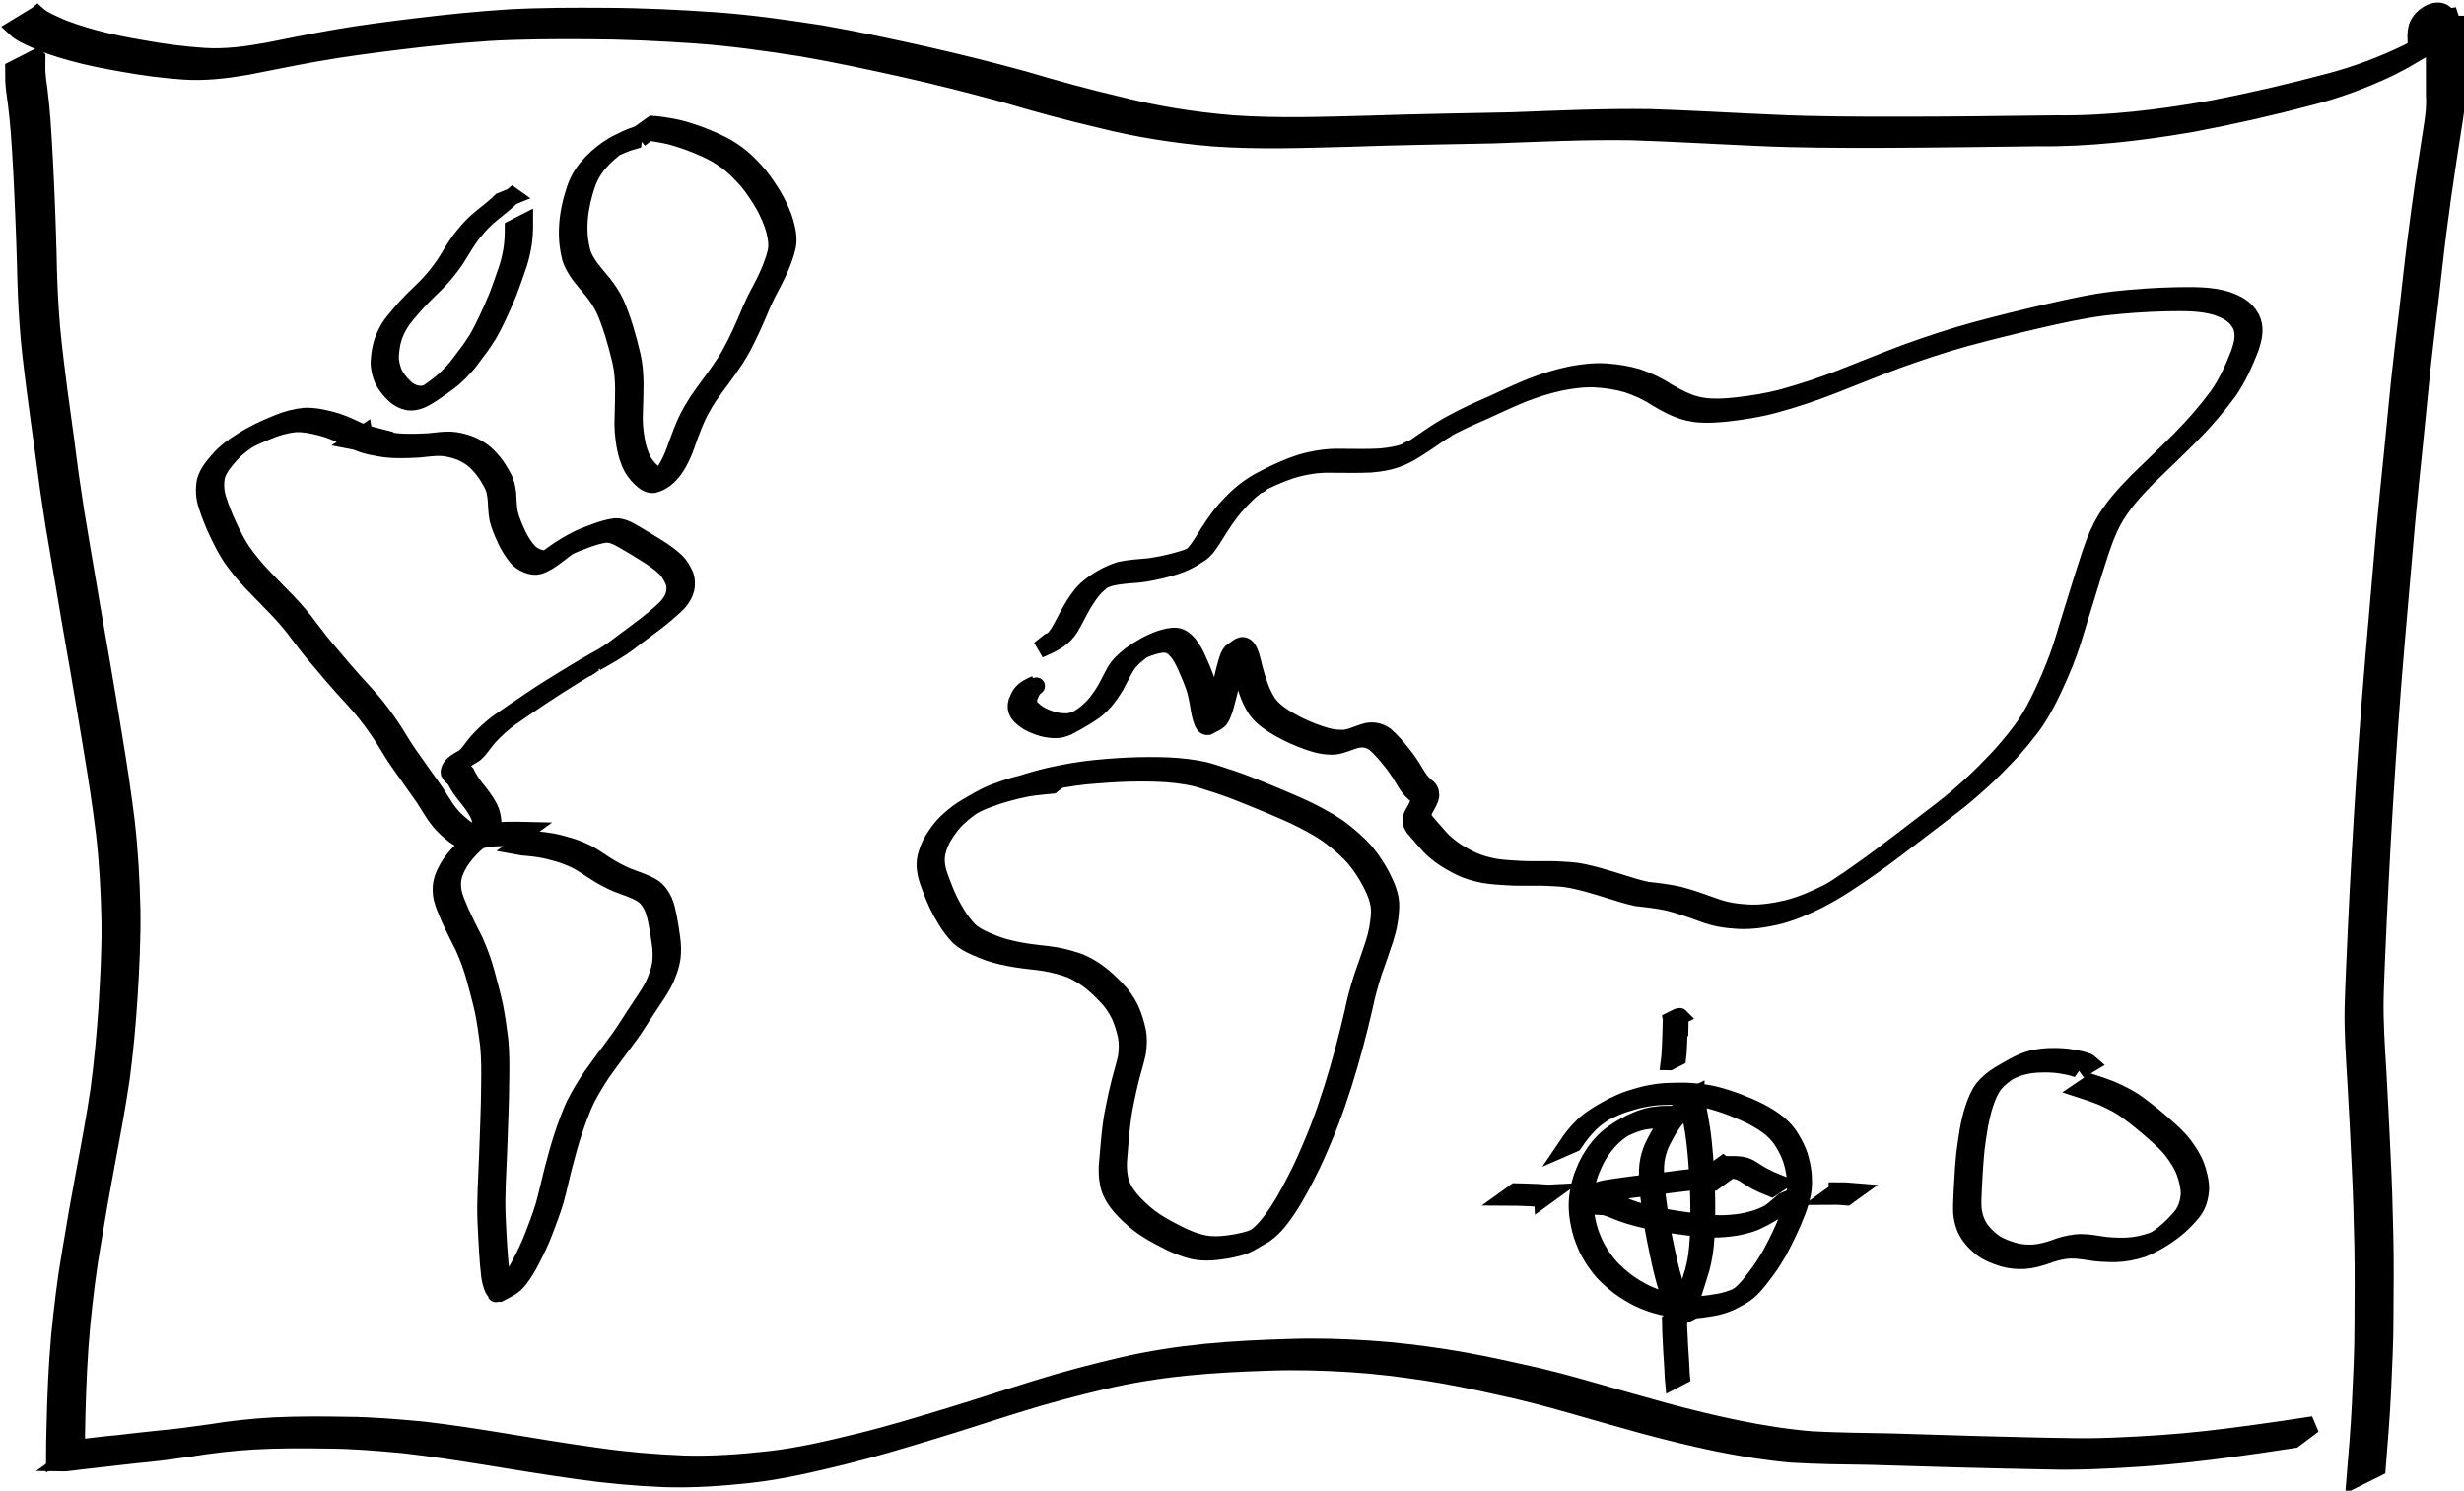 <?xml version="1.0" encoding="UTF-8" standalone="no"?>
<!-- Created with Inkscape (http://www.inkscape.org/) -->

<svg
   xmlns:dc="http://purl.org/dc/elements/1.1/"
   xmlns:cc="http://creativecommons.org/ns#"
   xmlns:rdf="http://www.w3.org/1999/02/22-rdf-syntax-ns#"
   xmlns:svg="http://www.w3.org/2000/svg"
   xmlns="http://www.w3.org/2000/svg"
   xmlns:sodipodi="http://sodipodi.sourceforge.net/DTD/sodipodi-0.dtd"
   xmlns:inkscape="http://www.inkscape.org/namespaces/inkscape"
   width="24.981mm"
   height="15.115mm"
   viewBox="0 0 24.981 15.115"
   version="1.1"
   id="svg8"
   inkscape:version="0.92.5 (2060ec1f9f, 2020-04-08)"
   sodipodi:docname="map.svg"
   inkscape:export-filename="/home/mp15688/git/perellonieto.github.io/images/map.png"
   inkscape:export-xdpi="17.764978"
   inkscape:export-ydpi="17.764978">
  <defs
     id="defs2" />
  <sodipodi:namedview
     id="base"
     pagecolor="#ffffff"
     bordercolor="#666666"
     borderopacity="1.0"
     inkscape:pageopacity="0.0"
     inkscape:pageshadow="2"
     inkscape:zoom="2.8"
     inkscape:cx="101.00192"
     inkscape:cy="-17.232592"
     inkscape:document-units="mm"
     inkscape:current-layer="layer1"
     showgrid="false"
     fit-margin-top="0"
     fit-margin-left="0"
     fit-margin-right="0"
     fit-margin-bottom="0"
     inkscape:window-width="836"
     inkscape:window-height="1007"
     inkscape:window-x="840"
     inkscape:window-y="20"
     inkscape:window-maximized="0" />
  <g
     inkscape:label="Layer 1"
     inkscape:groupmode="layer"
     id="layer1"
     transform="translate(-65.826,-125.131)">
    <g
       id="g854"
       transform="matrix(0.798,0,0,0.798,13.31,25.301)">
      <path
         inkscape:connector-curvature="0"
         d="m 73.942,126.868 c -0.026,0.003 -0.052,0.012 -0.077,0.02 -0.047,0.012 -0.092,0.027 -0.137,0.045 -0.055,0.022 -0.109,0.047 -0.162,0.075 0.217,-0.127 0.103,-0.061 0.059,-0.028 -0.026,0.019 -0.05,0.041 -0.075,0.061 -0.049,0.042 -0.094,0.088 -0.136,0.137 -0.042,0.051 -0.078,0.106 -0.108,0.165 -0.03,0.06 -0.051,0.124 -0.07,0.189 -0.022,0.075 -0.039,0.151 -0.052,0.228 -0.014,0.088 -0.021,0.178 -0.019,0.267 0.001,0.089 0.015,0.178 0.035,0.264 0.021,0.08 0.064,0.149 0.111,0.215 0.051,0.067 0.106,0.13 0.159,0.195 0.062,0.077 0.116,0.159 0.159,0.248 0.046,0.103 0.083,0.21 0.117,0.317 0.035,0.116 0.067,0.234 0.094,0.352 0.027,0.114 0.034,0.23 0.037,0.346 -2.17e-4,0.123 -0.004,0.246 -0.008,0.37 -0.007,0.12 0.004,0.239 0.024,0.357 0.017,0.097 0.045,0.191 0.093,0.277 0.035,0.06 0.082,0.11 0.135,0.154 0.038,0.029 0.077,0.047 0.125,0.035 0.074,-0.039 -0.066,0.039 -0.1,0.057 -0.008,0.004 0.014,-0.011 0.02,-0.016 0.023,-0.021 0.042,-0.045 0.061,-0.069 0.044,-0.058 0.077,-0.121 0.108,-0.186 0.036,-0.076 0.062,-0.156 0.091,-0.235 0.032,-0.087 0.065,-0.174 0.104,-0.258 0.04,-0.085 0.088,-0.166 0.138,-0.246 0.054,-0.08 0.111,-0.157 0.168,-0.234 0.059,-0.078 0.115,-0.158 0.169,-0.239 0.055,-0.083 0.103,-0.171 0.148,-0.26 0.045,-0.092 0.089,-0.184 0.129,-0.278 0.04,-0.097 0.081,-0.193 0.127,-0.288 0.049,-0.094 0.1,-0.187 0.145,-0.284 0.047,-0.103 0.089,-0.208 0.116,-0.318 0.021,-0.1 0.002,-0.197 -0.024,-0.294 -0.027,-0.095 -0.068,-0.184 -0.112,-0.271 -0.049,-0.09 -0.105,-0.176 -0.165,-0.259 -0.061,-0.085 -0.133,-0.16 -0.208,-0.233 -0.074,-0.072 -0.159,-0.13 -0.247,-0.184 -0.087,-0.05 -0.178,-0.089 -0.271,-0.127 -0.098,-0.04 -0.199,-0.073 -0.301,-0.102 -0.105,-0.026 -0.212,-0.043 -0.319,-0.056 -0.018,-0.001 -0.036,-0.003 -0.054,-0.004 0,0 0.13,-0.093 0.13,-0.093 v 0 c 0.018,0.001 0.036,0.003 0.054,0.005 0.108,0.014 0.215,0.03 0.32,0.058 0.102,0.029 0.204,0.063 0.302,0.103 0.093,0.038 0.185,0.079 0.272,0.129 0.089,0.054 0.175,0.113 0.249,0.187 0.075,0.073 0.148,0.15 0.209,0.235 0.06,0.084 0.117,0.17 0.166,0.261 0.045,0.088 0.087,0.178 0.114,0.274 0.027,0.099 0.047,0.199 0.027,0.301 -0.025,0.111 -0.067,0.217 -0.114,0.321 -0.045,0.096 -0.095,0.19 -0.145,0.284 -0.046,0.094 -0.088,0.19 -0.127,0.287 -0.04,0.094 -0.084,0.187 -0.129,0.279 -0.044,0.09 -0.092,0.178 -0.147,0.262 -0.054,0.082 -0.11,0.162 -0.168,0.24 -0.058,0.076 -0.114,0.154 -0.169,0.233 -0.051,0.079 -0.098,0.159 -0.139,0.244 -0.039,0.084 -0.072,0.17 -0.105,0.257 -0.028,0.079 -0.054,0.16 -0.089,0.237 -0.03,0.066 -0.063,0.13 -0.106,0.189 -0.066,0.089 -0.144,0.16 -0.259,0.19 -0.051,0.005 -0.093,-0.015 -0.132,-0.047 -0.054,-0.046 -0.102,-0.098 -0.137,-0.159 -0.049,-0.088 -0.077,-0.184 -0.095,-0.283 -0.02,-0.119 -0.032,-0.239 -0.025,-0.36 0.003,-0.123 0.007,-0.246 0.007,-0.369 -0.003,-0.115 -0.009,-0.23 -0.035,-0.343 -0.027,-0.118 -0.059,-0.235 -0.094,-0.351 -0.034,-0.107 -0.07,-0.213 -0.116,-0.315 -0.043,-0.087 -0.096,-0.169 -0.158,-0.244 -0.053,-0.066 -0.109,-0.128 -0.16,-0.196 -0.048,-0.068 -0.092,-0.14 -0.114,-0.221 -0.021,-0.088 -0.035,-0.177 -0.037,-0.268 -0.002,-0.09 0.003,-0.18 0.017,-0.27 0.012,-0.077 0.029,-0.154 0.051,-0.23 0.019,-0.065 0.039,-0.13 0.068,-0.191 0.029,-0.06 0.064,-0.116 0.106,-0.168 0.041,-0.05 0.086,-0.097 0.134,-0.14 0.09,-0.078 0.18,-0.145 0.291,-0.196 0.053,-0.028 0.107,-0.053 0.163,-0.074 0.046,-0.017 0.092,-0.031 0.139,-0.045 0.026,-0.008 0.052,-0.015 0.078,-0.02 0,0 -0.13,0.1 -0.13,0.1 z"
         id="path911"
         style="opacity:1;fill:#000000;fill-opacity:1;stroke:#000000;stroke-width:0.217;stroke-miterlimit:4;stroke-dasharray:none;stroke-dashoffset:0.571;stroke-opacity:1" />
      <path
         inkscape:connector-curvature="0"
         d="m 72.32,127.591 c -0.017,0.014 -0.032,0.03 -0.048,0.045 -0.037,0.035 -0.077,0.068 -0.118,0.1 -0.059,0.048 -0.119,0.095 -0.175,0.146 -0.067,0.064 -0.127,0.134 -0.183,0.207 -0.06,0.08 -0.11,0.167 -0.163,0.252 -0.055,0.092 -0.122,0.177 -0.191,0.259 -0.074,0.087 -0.159,0.164 -0.24,0.244 -0.08,0.081 -0.156,0.166 -0.228,0.254 -0.07,0.08 -0.122,0.17 -0.159,0.269 -0.028,0.082 -0.041,0.167 -0.046,0.253 -0.004,0.073 0.015,0.144 0.04,0.212 0.033,0.075 0.086,0.137 0.145,0.193 0.049,0.047 0.107,0.075 0.173,0.085 0.052,0.005 0.101,-0.009 0.148,-0.029 0.078,-0.043 -0.063,0.037 -0.095,0.055 -0.007,0.004 0.014,-0.009 0.021,-0.014 0.022,-0.016 0.045,-0.032 0.067,-0.047 0.051,-0.034 0.1,-0.072 0.147,-0.11 0.054,-0.044 0.103,-0.094 0.151,-0.145 0.055,-0.058 0.1,-0.125 0.149,-0.189 0.054,-0.068 0.104,-0.139 0.15,-0.213 0.05,-0.082 0.091,-0.168 0.132,-0.253 0.044,-0.093 0.086,-0.186 0.125,-0.281 0.04,-0.1 0.074,-0.202 0.11,-0.304 0.037,-0.099 0.063,-0.2 0.08,-0.304 0.015,-0.091 0.019,-0.183 0.019,-0.275 0,0 0.143,-0.073 0.143,-0.073 v 0 c 2.17e-4,0.093 -0.003,0.186 -0.018,0.278 -0.017,0.105 -0.042,0.207 -0.079,0.307 -0.036,0.102 -0.07,0.204 -0.109,0.304 -0.039,0.095 -0.08,0.189 -0.124,0.282 -0.041,0.086 -0.083,0.173 -0.131,0.255 -0.046,0.074 -0.095,0.146 -0.149,0.215 -0.049,0.064 -0.093,0.131 -0.148,0.19 -0.047,0.051 -0.096,0.102 -0.149,0.147 -0.047,0.039 -0.096,0.077 -0.147,0.111 -0.087,0.061 -0.172,0.125 -0.271,0.167 -0.049,0.019 -0.1,0.029 -0.153,0.022 -0.068,-0.013 -0.128,-0.044 -0.178,-0.093 -0.059,-0.058 -0.115,-0.123 -0.148,-0.199 -0.027,-0.07 -0.046,-0.142 -0.043,-0.218 0.004,-0.087 0.018,-0.174 0.045,-0.258 0.036,-0.101 0.086,-0.193 0.157,-0.274 0.072,-0.089 0.147,-0.174 0.227,-0.255 0.081,-0.08 0.166,-0.156 0.241,-0.243 0.07,-0.081 0.136,-0.165 0.192,-0.256 0.053,-0.085 0.102,-0.173 0.162,-0.253 0.056,-0.074 0.115,-0.145 0.182,-0.21 0.055,-0.052 0.114,-0.099 0.174,-0.147 0.04,-0.032 0.079,-0.064 0.117,-0.098 0.016,-0.015 0.032,-0.031 0.048,-0.046 0,0 0.152,-0.062 0.152,-0.062 z"
         id="path913"
         style="opacity:1;fill:#000000;fill-opacity:1;stroke:#000000;stroke-width:0.217;stroke-miterlimit:4;stroke-dasharray:none;stroke-dashoffset:0.571;stroke-opacity:1" />
      <path
         inkscape:connector-curvature="0"
         d="m 70.434,130.611 c 0.022,0.003 0.042,0.012 0.062,0.021 0.032,0.013 0.065,0.023 0.098,0.033 0.054,0.016 0.11,0.026 0.166,0.035 0.073,0.014 0.147,0.019 0.22,0.02 0.094,0.002 0.189,-0.001 0.283,-0.007 0.089,-0.01 0.178,-0.022 0.268,-0.02 0.075,0.003 0.147,0.021 0.218,0.044 0.064,0.021 0.124,0.054 0.18,0.092 0.057,0.04 0.104,0.091 0.148,0.143 0.047,0.058 0.086,0.122 0.121,0.188 0.039,0.065 0.053,0.139 0.061,0.213 0.006,0.084 0.006,0.168 0.022,0.25 0.023,0.091 0.061,0.178 0.1,0.263 0.039,0.083 0.087,0.161 0.149,0.229 0.043,0.042 0.095,0.067 0.153,0.081 0.05,0.014 0.094,0.005 0.138,-0.02 -0.245,0.156 -0.038,0.005 0.016,-0.035 0.102,-0.074 0.211,-0.139 0.324,-0.195 0.071,-0.033 0.145,-0.06 0.218,-0.087 0.08,-0.03 0.161,-0.054 0.245,-0.065 0.091,-0.005 0.17,0.043 0.246,0.086 0.1,0.059 0.2,0.119 0.298,0.181 0.082,0.052 0.161,0.107 0.232,0.174 0.05,0.05 0.084,0.111 0.112,0.174 0.022,0.056 0.022,0.116 0.011,0.174 -0.014,0.059 -0.045,0.11 -0.082,0.157 -0.055,0.062 -0.119,0.114 -0.181,0.168 -0.071,0.061 -0.146,0.116 -0.22,0.172 -0.079,0.058 -0.157,0.116 -0.235,0.176 -0.131,0.102 -0.278,0.18 -0.421,0.263 0.027,-0.033 -0.158,0.108 -0.127,0.071 0.017,-0.02 0.086,-0.056 0.067,-0.038 -0.02,0.019 -0.047,0.027 -0.07,0.041 -0.062,0.037 -0.084,0.051 -0.145,0.088 -0.145,0.089 -0.289,0.18 -0.43,0.275 -0.126,0.087 -0.254,0.17 -0.378,0.258 -0.103,0.073 -0.196,0.159 -0.282,0.252 -0.062,0.07 -0.108,0.152 -0.18,0.213 -0.08,0.051 -0.016,0.011 -0.192,0.111 -0.008,0.005 -0.032,0.018 -0.024,0.014 0.039,-0.022 0.077,-0.045 0.117,-0.066 0.014,-0.007 -0.024,0.019 -0.035,0.03 -0.021,0.023 -0.045,0.05 -0.043,0.082 0.017,0.03 0.047,0.048 0.069,0.074 0.032,0.069 0.075,0.131 0.121,0.192 0.065,0.078 0.127,0.159 0.174,0.249 0.031,0.064 0.045,0.132 0.046,0.203 3.2e-5,0.051 -0.018,0.092 -0.055,0.126 -0.081,0.058 -0.16,0.121 -0.26,0.105 -0.051,-0.011 -0.096,-0.036 -0.14,-0.062 -0.053,-0.034 -0.099,-0.076 -0.145,-0.118 -0.052,-0.048 -0.096,-0.104 -0.137,-0.162 -0.046,-0.067 -0.087,-0.137 -0.131,-0.206 -0.053,-0.079 -0.11,-0.155 -0.164,-0.233 -0.058,-0.08 -0.115,-0.161 -0.171,-0.242 -0.064,-0.092 -0.121,-0.188 -0.179,-0.283 -0.071,-0.112 -0.148,-0.219 -0.229,-0.323 -0.093,-0.117 -0.196,-0.226 -0.297,-0.336 -0.1,-0.111 -0.195,-0.225 -0.291,-0.339 -0.094,-0.107 -0.181,-0.219 -0.266,-0.332 -0.084,-0.117 -0.179,-0.225 -0.278,-0.33 -0.104,-0.109 -0.211,-0.215 -0.315,-0.324 -0.097,-0.102 -0.186,-0.21 -0.267,-0.325 -0.068,-0.103 -0.123,-0.213 -0.176,-0.325 -0.051,-0.108 -0.095,-0.22 -0.132,-0.334 -0.035,-0.103 -0.041,-0.209 -0.02,-0.315 0.032,-0.111 0.109,-0.198 0.184,-0.283 0.079,-0.087 0.173,-0.155 0.272,-0.217 0.146,-0.094 0.301,-0.167 0.462,-0.231 0.11,-0.047 0.225,-0.077 0.344,-0.089 0.117,-0.004 0.231,0.021 0.343,0.05 0.107,0.027 0.207,0.073 0.307,0.12 0.07,0.035 0.145,0.059 0.221,0.078 0,0 -0.132,0.091 -0.132,0.091 v 0 c -0.076,-0.02 -0.151,-0.045 -0.222,-0.081 -0.099,-0.046 -0.199,-0.091 -0.305,-0.118 -0.111,-0.028 -0.225,-0.053 -0.34,-0.046 -0.118,0.013 -0.231,0.046 -0.341,0.092 -0.075,0.031 -0.15,0.062 -0.222,0.099 -0.017,0.009 -0.068,0.038 -0.052,0.027 0.027,-0.019 0.057,-0.034 0.086,-0.051 -0.099,0.06 -0.194,0.127 -0.274,0.213 -0.074,0.083 -0.151,0.168 -0.187,0.276 -0.023,0.103 -0.017,0.207 0.016,0.308 0.037,0.114 0.08,0.225 0.131,0.333 0.052,0.111 0.107,0.22 0.174,0.322 0.08,0.114 0.169,0.222 0.265,0.323 0.103,0.109 0.211,0.215 0.315,0.324 0.099,0.105 0.195,0.213 0.279,0.331 0.085,0.113 0.172,0.225 0.266,0.331 0.095,0.114 0.191,0.228 0.29,0.338 0.101,0.111 0.204,0.22 0.298,0.337 0.081,0.105 0.159,0.212 0.23,0.324 0.059,0.095 0.116,0.191 0.18,0.282 0.057,0.081 0.113,0.162 0.171,0.242 0.055,0.078 0.112,0.154 0.165,0.233 0.044,0.068 0.085,0.138 0.131,0.205 0.041,0.057 0.084,0.112 0.136,0.159 0.045,0.041 0.092,0.083 0.144,0.115 0.043,0.025 0.087,0.049 0.137,0.056 0.02,0.002 0.038,0.002 0.058,-0.004 0.007,-0.002 0.025,-0.011 0.019,-0.007 -0.079,0.05 -0.168,0.095 -0.101,0.061 0.039,-0.028 0.06,-0.065 0.061,-0.113 8.67e-4,-0.068 -0.012,-0.135 -0.041,-0.197 -0.046,-0.09 -0.108,-0.17 -0.172,-0.247 -0.046,-0.06 -0.09,-0.121 -0.123,-0.19 -0.024,-0.028 -0.058,-0.048 -0.074,-0.082 -0.007,-0.037 0.013,-0.069 0.037,-0.096 0.058,-0.06 0.105,-0.075 0.194,-0.127 0.008,-0.005 0.032,-0.018 0.024,-0.013 -0.037,0.022 -0.075,0.043 -0.112,0.066 -0.009,0.005 0.019,-0.01 0.028,-0.015 0.076,-0.057 0.121,-0.14 0.183,-0.211 0.085,-0.094 0.178,-0.181 0.281,-0.255 0.125,-0.089 0.253,-0.172 0.379,-0.259 0.141,-0.096 0.285,-0.187 0.43,-0.275 0.179,-0.111 0.36,-0.217 0.544,-0.319 -0.026,0.015 -0.052,0.03 -0.078,0.045 -0.017,0.011 0.036,-0.02 0.053,-0.031 0.06,-0.036 0.118,-0.076 0.174,-0.119 0.078,-0.059 0.155,-0.118 0.235,-0.176 0.074,-0.056 0.149,-0.111 0.22,-0.171 0.062,-0.053 0.126,-0.105 0.181,-0.165 0.038,-0.044 0.069,-0.093 0.085,-0.15 0.013,-0.055 0.014,-0.112 -0.006,-0.166 -0.027,-0.062 -0.06,-0.121 -0.108,-0.169 -0.069,-0.066 -0.148,-0.12 -0.229,-0.172 -0.098,-0.062 -0.198,-0.122 -0.298,-0.18 -0.075,-0.042 -0.152,-0.086 -0.241,-0.077 -0.083,0.013 -0.164,0.038 -0.243,0.068 -0.073,0.027 -0.147,0.054 -0.218,0.089 -0.066,0.034 -0.053,0.028 0.073,-0.045 0.011,-0.006 -0.021,0.013 -0.032,0.019 -0.031,0.019 -0.061,0.039 -0.09,0.061 -0.094,0.071 -0.181,0.147 -0.292,0.196 -0.048,0.021 -0.095,0.025 -0.145,0.01 -0.059,-0.017 -0.113,-0.045 -0.157,-0.09 -0.062,-0.07 -0.111,-0.149 -0.151,-0.233 -0.04,-0.086 -0.078,-0.174 -0.102,-0.267 -0.016,-0.083 -0.017,-0.167 -0.023,-0.251 -0.007,-0.072 -0.019,-0.144 -0.057,-0.208 -0.035,-0.065 -0.073,-0.128 -0.12,-0.185 -0.044,-0.052 -0.09,-0.101 -0.146,-0.14 -0.055,-0.037 -0.113,-0.068 -0.177,-0.088 -0.07,-0.021 -0.141,-0.038 -0.215,-0.04 -0.089,-6.6e-4 -0.177,0.012 -0.266,0.021 -0.095,0.005 -0.189,0.009 -0.284,0.007 -0.075,-0.002 -0.149,-0.008 -0.223,-0.022 -0.056,-0.01 -0.113,-0.02 -0.167,-0.036 -0.034,-0.01 -0.067,-0.02 -0.099,-0.034 -0.02,-0.008 -0.04,-0.015 -0.061,-0.019 0,0 0.135,-0.092 0.135,-0.092 z"
         id="path917"
         style="opacity:1;fill:#000000;fill-opacity:1;stroke:#000000;stroke-width:0.217;stroke-miterlimit:4;stroke-dasharray:none;stroke-dashoffset:0.571;stroke-opacity:1" />
      <path
         inkscape:connector-curvature="0"
         d="m 72.526,135.762 c 0.035,0.005 0.071,0.007 0.107,0.01 0.061,0.005 0.122,0.015 0.182,0.024 0.073,0.013 0.144,0.032 0.215,0.053 0.08,0.023 0.156,0.054 0.231,0.09 0.083,0.043 0.159,0.098 0.237,0.148 0.089,0.058 0.183,0.108 0.281,0.15 0.112,0.045 0.228,0.076 0.33,0.141 0.062,0.044 0.102,0.103 0.134,0.17 0.029,0.066 0.043,0.138 0.058,0.208 0.017,0.085 0.029,0.171 0.041,0.256 0.014,0.088 0.015,0.176 0.005,0.264 -0.013,0.089 -0.044,0.173 -0.079,0.256 -0.041,0.091 -0.097,0.175 -0.152,0.258 -0.063,0.093 -0.124,0.187 -0.185,0.282 -0.067,0.108 -0.142,0.21 -0.219,0.312 -0.081,0.109 -0.163,0.217 -0.241,0.328 -0.079,0.114 -0.15,0.233 -0.214,0.356 -0.062,0.13 -0.11,0.267 -0.157,0.404 -0.048,0.144 -0.087,0.291 -0.126,0.439 -0.038,0.145 -0.068,0.292 -0.108,0.437 -0.041,0.136 -0.091,0.27 -0.142,0.402 -0.047,0.125 -0.106,0.244 -0.167,0.363 -0.043,0.085 -0.092,0.166 -0.15,0.241 -0.078,0.1 -0.131,0.114 -0.256,0.181 -0.039,0.001 -0.06,-0.03 -0.077,-0.061 -0.024,-0.054 -0.035,-0.112 -0.044,-0.17 -0.012,-0.097 -0.018,-0.195 -0.025,-0.292 -0.008,-0.126 -0.014,-0.253 -0.02,-0.379 -0.006,-0.137 -0.004,-0.275 8.66e-4,-0.412 0.006,-0.139 0.012,-0.279 0.018,-0.418 0.006,-0.147 0.011,-0.293 0.016,-0.44 0.006,-0.165 0.01,-0.329 0.011,-0.494 0.003,-0.163 0.002,-0.325 -0.013,-0.487 -0.018,-0.143 -0.038,-0.287 -0.066,-0.429 -0.031,-0.141 -0.069,-0.28 -0.107,-0.419 -0.037,-0.137 -0.086,-0.27 -0.144,-0.399 -0.062,-0.125 -0.126,-0.248 -0.183,-0.375 -0.032,-0.08 -0.07,-0.158 -0.09,-0.242 -0.012,-0.051 -0.01,-0.062 -0.013,-0.113 -0.002,-0.104 0.038,-0.197 0.089,-0.286 0.049,-0.083 0.113,-0.154 0.181,-0.221 0.1,-0.09 0.212,-0.175 0.342,-0.216 0.018,-0.005 0.036,-0.009 0.054,-0.014 0.138,-0.025 0.279,-0.018 0.418,-0.015 0,0 -0.127,0.092 -0.127,0.092 v 0 c -0.139,-0.002 -0.28,-0.008 -0.417,0.02 -0.018,0.005 -0.036,0.009 -0.053,0.015 -0.009,0.003 -0.211,0.095 0.045,-0.034 0.015,-0.007 -0.027,0.018 -0.04,0.028 -0.025,0.019 -0.049,0.041 -0.073,0.062 -0.068,0.066 -0.133,0.136 -0.183,0.217 -0.051,0.086 -0.093,0.175 -0.093,0.278 0.002,0.049 4.5e-5,0.061 0.011,0.11 0.018,0.084 0.056,0.161 0.088,0.241 0.057,0.127 0.121,0.25 0.183,0.375 0.059,0.13 0.108,0.264 0.145,0.402 0.038,0.139 0.076,0.279 0.107,0.42 0.028,0.142 0.048,0.286 0.066,0.43 0.016,0.163 0.016,0.325 0.013,0.489 -0.001,0.165 -0.005,0.33 -0.011,0.494 -0.005,0.147 -0.01,0.293 -0.016,0.44 -0.006,0.139 -0.012,0.279 -0.018,0.418 -0.005,0.137 -0.007,0.274 -0.001,0.411 0.006,0.126 0.012,0.252 0.02,0.379 0.007,0.097 0.013,0.194 0.026,0.29 0.009,0.056 0.019,0.112 0.042,0.164 0.014,0.026 0.032,0.051 0.065,0.042 -0.296,0.177 -0.116,0.075 -0.087,0.05 0.024,-0.02 0.045,-0.045 0.065,-0.068 0.06,-0.074 0.11,-0.154 0.154,-0.239 0.062,-0.118 0.121,-0.237 0.169,-0.361 0.052,-0.132 0.102,-0.265 0.143,-0.401 0.041,-0.144 0.071,-0.291 0.109,-0.437 0.038,-0.147 0.078,-0.295 0.125,-0.439 0.046,-0.137 0.094,-0.274 0.155,-0.406 0.063,-0.124 0.135,-0.243 0.213,-0.358 0.078,-0.111 0.16,-0.22 0.241,-0.329 0.076,-0.101 0.151,-0.203 0.218,-0.31 0.061,-0.094 0.122,-0.189 0.185,-0.282 0.055,-0.082 0.111,-0.165 0.153,-0.255 0.036,-0.081 0.067,-0.163 0.081,-0.251 0.011,-0.087 0.01,-0.174 -0.003,-0.261 -0.012,-0.085 -0.024,-0.171 -0.041,-0.255 -0.014,-0.069 -0.028,-0.14 -0.057,-0.205 -0.03,-0.065 -0.068,-0.121 -0.128,-0.163 -0.101,-0.065 -0.217,-0.095 -0.328,-0.14 -0.098,-0.043 -0.193,-0.093 -0.283,-0.152 -0.078,-0.05 -0.154,-0.104 -0.236,-0.146 -0.075,-0.035 -0.151,-0.065 -0.23,-0.088 -0.071,-0.02 -0.142,-0.039 -0.214,-0.051 -0.061,-0.01 -0.121,-0.018 -0.182,-0.023 -0.036,-0.003 -0.073,-0.004 -0.109,-0.011 0,0 0.135,-0.093 0.135,-0.093 z"
         id="path923"
         style="opacity:1;fill:#000000;fill-opacity:1;stroke:#000000;stroke-width:0.217;stroke-miterlimit:4;stroke-dasharray:none;stroke-dashoffset:0.571;stroke-opacity:1" />
      <path
         inkscape:connector-curvature="0"
         d="m 79.173,135.078 c -0.043,0.005 -0.087,0.009 -0.13,0.012 -0.063,0.007 -0.126,0.013 -0.188,0.025 -0.086,0.017 -0.171,0.037 -0.255,0.061 -0.094,0.026 -0.185,0.057 -0.276,0.092 -0.06,0.024 -0.118,0.051 -0.174,0.082 -0.014,0.008 -0.057,0.032 -0.043,0.024 0.032,-0.018 0.063,-0.036 0.095,-0.054 -0.083,0.05 -0.157,0.112 -0.228,0.177 -0.066,0.063 -0.12,0.137 -0.168,0.214 -0.042,0.066 -0.071,0.138 -0.09,0.214 -0.016,0.065 -0.015,0.131 -0.003,0.197 0.013,0.068 0.038,0.134 0.063,0.199 0.024,0.065 0.051,0.129 0.079,0.192 0.032,0.069 0.069,0.136 0.109,0.201 0.046,0.075 0.098,0.145 0.159,0.208 0.083,0.077 0.189,0.12 0.292,0.162 0.111,0.047 0.228,0.074 0.346,0.097 0.121,0.024 0.245,0.035 0.367,0.05 0.117,0.013 0.232,0.041 0.344,0.077 0.104,0.032 0.197,0.087 0.286,0.15 0.086,0.063 0.163,0.136 0.236,0.213 0.073,0.074 0.13,0.157 0.176,0.25 0.04,0.088 0.068,0.181 0.089,0.276 0.018,0.092 0.015,0.186 8.66e-4,0.278 -0.021,0.101 -0.052,0.2 -0.079,0.3 -0.029,0.11 -0.053,0.222 -0.075,0.334 -0.024,0.113 -0.04,0.228 -0.052,0.343 -0.011,0.107 -0.02,0.214 -0.028,0.321 -0.012,0.102 -0.012,0.203 0.008,0.303 0.023,0.105 0.075,0.187 0.142,0.269 0.072,0.083 0.152,0.157 0.239,0.225 0.101,0.076 0.212,0.137 0.325,0.194 0.122,0.065 0.236,0.112 0.371,0.141 0.133,0.024 0.267,0.008 0.399,-0.014 0.082,-0.017 0.165,-0.034 0.243,-0.067 0.019,-0.008 0.072,-0.039 0.056,-0.027 -0.025,0.018 -0.054,0.03 -0.081,0.045 0.137,-0.089 0.231,-0.223 0.321,-0.355 0.104,-0.162 0.192,-0.332 0.278,-0.504 0.086,-0.178 0.162,-0.36 0.235,-0.544 0.066,-0.168 0.122,-0.339 0.177,-0.51 0.051,-0.162 0.098,-0.325 0.142,-0.488 0.042,-0.156 0.08,-0.313 0.117,-0.471 0.031,-0.151 0.07,-0.299 0.117,-0.445 0.05,-0.142 0.1,-0.284 0.147,-0.427 0.044,-0.133 0.069,-0.271 0.074,-0.41 0.003,-0.134 -0.051,-0.254 -0.109,-0.37 -0.058,-0.112 -0.128,-0.216 -0.208,-0.314 -0.086,-0.099 -0.187,-0.184 -0.29,-0.264 -0.114,-0.088 -0.241,-0.157 -0.369,-0.223 -0.134,-0.069 -0.274,-0.127 -0.412,-0.186 -0.14,-0.058 -0.28,-0.116 -0.421,-0.171 -0.141,-0.055 -0.285,-0.102 -0.429,-0.147 -0.148,-0.048 -0.303,-0.067 -0.458,-0.081 -0.161,-0.011 -0.323,-0.011 -0.484,-0.008 -0.182,0.005 -0.363,0.018 -0.544,0.034 -0.2,0.021 -0.399,0.056 -0.595,0.1 -0.144,0.034 -0.285,0.077 -0.426,0.121 0,0 0.122,-0.095 0.122,-0.095 v 0 c 0.141,-0.044 0.283,-0.087 0.427,-0.121 0.197,-0.044 0.396,-0.079 0.597,-0.099 0.181,-0.017 0.363,-0.03 0.545,-0.034 0.162,-0.003 0.324,-0.003 0.486,0.01 0.156,0.014 0.311,0.034 0.46,0.083 0.144,0.046 0.288,0.093 0.43,0.148 0.141,0.055 0.281,0.113 0.421,0.172 0.139,0.059 0.279,0.118 0.413,0.187 0.128,0.067 0.256,0.137 0.371,0.225 0.104,0.082 0.205,0.168 0.292,0.267 0.081,0.098 0.152,0.204 0.21,0.317 0.06,0.119 0.115,0.241 0.113,0.377 -0.004,0.141 -0.029,0.28 -0.073,0.415 -0.047,0.143 -0.097,0.285 -0.147,0.426 -0.047,0.146 -0.087,0.294 -0.118,0.444 -0.037,0.158 -0.075,0.315 -0.117,0.472 -0.044,0.164 -0.091,0.327 -0.142,0.489 -0.055,0.172 -0.112,0.343 -0.178,0.511 -0.072,0.184 -0.149,0.367 -0.234,0.545 -0.085,0.172 -0.174,0.343 -0.276,0.506 -0.089,0.133 -0.182,0.268 -0.316,0.361 -0.064,0.037 -0.127,0.075 -0.192,0.111 -0.092,0.051 -0.199,0.069 -0.301,0.09 -0.133,0.021 -0.268,0.035 -0.402,0.009 -0.134,-0.031 -0.252,-0.08 -0.373,-0.145 -0.113,-0.058 -0.225,-0.119 -0.327,-0.197 -0.087,-0.068 -0.168,-0.143 -0.241,-0.227 -0.069,-0.084 -0.123,-0.168 -0.147,-0.276 -0.021,-0.103 -0.022,-0.203 -0.01,-0.307 0.009,-0.107 0.018,-0.215 0.029,-0.322 0.012,-0.116 0.028,-0.231 0.052,-0.344 0.022,-0.112 0.046,-0.224 0.075,-0.335 0.026,-0.1 0.056,-0.198 0.079,-0.299 0.015,-0.09 0.018,-0.182 0.002,-0.273 -0.02,-0.093 -0.048,-0.185 -0.087,-0.272 -0.045,-0.091 -0.101,-0.173 -0.173,-0.246 -0.072,-0.076 -0.148,-0.149 -0.234,-0.211 -0.088,-0.061 -0.18,-0.115 -0.283,-0.146 -0.112,-0.034 -0.225,-0.062 -0.342,-0.075 -0.123,-0.015 -0.246,-0.026 -0.368,-0.051 -0.119,-0.023 -0.237,-0.052 -0.348,-0.1 -0.105,-0.044 -0.212,-0.088 -0.296,-0.167 -0.062,-0.064 -0.115,-0.135 -0.161,-0.211 -0.041,-0.065 -0.078,-0.133 -0.111,-0.202 -0.029,-0.064 -0.056,-0.127 -0.08,-0.193 -0.025,-0.066 -0.05,-0.132 -0.064,-0.201 -0.013,-0.068 -0.016,-0.135 -6.52e-4,-0.203 0.019,-0.077 0.047,-0.151 0.089,-0.218 0.048,-0.078 0.101,-0.154 0.167,-0.218 0.07,-0.067 0.144,-0.129 0.226,-0.18 0.129,-0.075 0.256,-0.156 0.397,-0.209 0.091,-0.034 0.183,-0.065 0.277,-0.091 0.085,-0.023 0.17,-0.043 0.257,-0.06 0.063,-0.011 0.126,-0.017 0.189,-0.024 0.044,-0.004 0.088,-0.008 0.131,-0.014 0,0 -0.131,0.098 -0.131,0.098 z"
         id="path925"
         style="opacity:1;fill:#000000;fill-opacity:1;stroke:#000000;stroke-width:0.217;stroke-miterlimit:4;stroke-dasharray:none;stroke-dashoffset:0.571;stroke-opacity:1" />
      <path
         inkscape:connector-curvature="0"
         d="m 78.85,133.89 c -0.049,0.033 0.003,-0.002 0.127,-0.073 0.012,-0.007 -0.006,0.004 -0.016,0.012 -0.007,0.006 -0.013,0.013 -0.019,0.019 -0.025,0.031 -0.041,0.068 -0.056,0.105 -0.014,0.043 -0.012,0.084 0.01,0.123 0.032,0.045 0.077,0.077 0.122,0.106 0.056,0.031 0.116,0.054 0.177,0.071 0.055,0.014 0.111,0.021 0.168,0.019 0.054,-0.001 0.103,-0.021 0.15,-0.043 0.008,-0.005 0.017,-0.009 0.025,-0.013 0.111,-0.062 -0.17,0.101 -0.058,0.032 0.009,-0.006 0.019,-0.011 0.028,-0.017 0.009,-0.006 0.019,-0.012 0.028,-0.018 0.062,-0.037 0.115,-0.086 0.165,-0.138 0.057,-0.062 0.104,-0.132 0.148,-0.203 0.046,-0.079 0.084,-0.163 0.129,-0.242 0.048,-0.083 0.121,-0.146 0.195,-0.205 0.115,-0.084 0.24,-0.156 0.374,-0.203 0.069,-0.022 0.14,-0.043 0.213,-0.036 0.065,0.009 0.111,0.053 0.153,0.1 0.051,0.063 0.088,0.136 0.12,0.21 0.034,0.077 0.068,0.155 0.096,0.235 0.028,0.083 0.046,0.168 0.06,0.254 0.012,0.074 0.024,0.148 0.055,0.216 0.012,0.021 0.026,0.043 0.05,0.026 -0.254,0.138 -0.142,0.098 -0.111,0.052 0.013,-0.02 0.022,-0.042 0.031,-0.064 0.025,-0.062 0.04,-0.127 0.057,-0.191 0.022,-0.081 0.042,-0.163 0.059,-0.245 0.016,-0.084 0.037,-0.166 0.06,-0.248 0.015,-0.049 0.028,-0.102 0.061,-0.142 0.086,-0.057 0.135,-0.126 0.201,-0.057 0.023,0.028 0.036,0.061 0.048,0.095 0.016,0.053 0.029,0.108 0.042,0.162 0.018,0.072 0.041,0.143 0.065,0.213 0.027,0.081 0.064,0.158 0.11,0.23 0.072,0.101 0.177,0.168 0.282,0.23 0.119,0.069 0.246,0.123 0.377,0.168 0.107,0.037 0.211,0.059 0.324,0.05 0.097,-0.015 0.183,-0.062 0.277,-0.086 0.092,-0.015 0.159,0.001 0.235,0.053 0.076,0.065 0.14,0.143 0.204,0.221 0.067,0.08 0.124,0.168 0.177,0.257 0.036,0.063 0.078,0.122 0.135,0.168 0.042,0.027 0.059,0.065 0.059,0.114 -0.008,0.062 -0.045,0.115 -0.074,0.169 -0.036,0.069 -0.034,0.098 0.008,0.161 0.049,0.061 0.103,0.117 0.154,0.177 0.051,0.065 0.115,0.117 0.18,0.168 0.079,0.058 0.165,0.105 0.253,0.148 0.094,0.043 0.192,0.07 0.293,0.089 0.1,0.016 0.2,0.021 0.301,0.027 0.105,0.007 0.211,0.005 0.316,0.005 0.116,-0.002 0.231,0.003 0.346,0.012 0.113,0.008 0.224,0.037 0.333,0.065 0.106,0.029 0.21,0.062 0.314,0.094 0.108,0.033 0.215,0.069 0.325,0.091 0.137,0.015 0.272,0.031 0.406,0.061 0.151,0.04 0.299,0.093 0.446,0.146 0.142,0.054 0.291,0.075 0.442,0.082 0.163,0.007 0.325,-0.019 0.484,-0.056 0.183,-0.046 0.357,-0.122 0.525,-0.207 0.029,-0.016 0.058,-0.033 0.087,-0.049 0.015,-0.009 -0.06,0.036 -0.046,0.026 0.028,-0.019 0.058,-0.035 0.086,-0.054 0.092,-0.059 0.181,-0.122 0.27,-0.185 0.187,-0.131 0.369,-0.269 0.55,-0.408 0.164,-0.124 0.327,-0.249 0.49,-0.375 0.131,-0.1 0.255,-0.207 0.376,-0.318 0.114,-0.103 0.222,-0.213 0.328,-0.325 0.102,-0.107 0.195,-0.22 0.285,-0.337 0.094,-0.119 0.168,-0.25 0.237,-0.384 0.075,-0.148 0.141,-0.3 0.204,-0.454 0.07,-0.171 0.123,-0.347 0.176,-0.524 0.066,-0.214 0.133,-0.428 0.199,-0.642 0.058,-0.176 0.109,-0.355 0.185,-0.525 0.015,-0.034 0.032,-0.066 0.048,-0.1 0.114,-0.216 0.28,-0.395 0.449,-0.569 0.183,-0.179 0.37,-0.354 0.551,-0.537 0.17,-0.171 0.328,-0.354 0.472,-0.548 0.118,-0.167 0.202,-0.355 0.275,-0.545 0.034,-0.102 0.066,-0.214 0.032,-0.321 -0.005,-0.017 -0.014,-0.033 -0.021,-0.05 -0.071,-0.124 -0.177,-0.172 -0.306,-0.218 -0.205,-0.059 -0.421,-0.053 -0.633,-0.05 -0.26,0.006 -0.52,0.024 -0.778,0.053 -0.289,0.035 -0.573,0.099 -0.856,0.164 -0.306,0.071 -0.611,0.146 -0.914,0.228 -0.292,0.08 -0.579,0.177 -0.865,0.279 -0.282,0.105 -0.56,0.22 -0.84,0.329 -0.238,0.092 -0.48,0.173 -0.727,0.24 -0.197,0.053 -0.399,0.085 -0.601,0.108 -0.113,0.011 -0.227,0.021 -0.341,0.013 -0.072,-0.005 -0.085,-0.01 -0.155,-0.023 -0.145,-0.035 -0.276,-0.106 -0.403,-0.182 -0.114,-0.076 -0.239,-0.131 -0.369,-0.175 -0.129,-0.038 -0.262,-0.058 -0.395,-0.066 -0.151,-0.009 -0.3,0.011 -0.448,0.04 -0.168,0.036 -0.332,0.088 -0.493,0.151 -0.171,0.07 -0.338,0.15 -0.506,0.226 -0.168,0.072 -0.334,0.148 -0.494,0.237 0.018,-0.01 0.069,-0.042 0.054,-0.029 -0.023,0.02 -0.052,0.033 -0.078,0.05 -0.026,0.017 -0.051,0.034 -0.076,0.052 -0.074,0.051 -0.148,0.102 -0.224,0.15 -0.216,0.14 -0.355,0.183 -0.601,0.204 -0.165,0.008 -0.331,0.003 -0.496,0.003 -0.176,-0.005 -0.337,0.022 -0.505,0.071 -0.158,0.052 -0.309,0.12 -0.456,0.198 0.022,-0.012 0.068,-0.062 0.066,-0.036 -0.002,0.027 -0.045,0.03 -0.067,0.047 -0.091,0.069 -0.17,0.151 -0.246,0.236 -0.109,0.122 -0.196,0.26 -0.282,0.399 -0.043,0.066 -0.084,0.137 -0.144,0.191 -0.029,0.026 -0.043,0.033 -0.076,0.053 -0.125,0.087 -0.258,0.134 -0.402,0.171 -0.112,0.028 -0.224,0.053 -0.339,0.066 -0.122,0.01 -0.244,0.016 -0.363,0.045 -0.048,0.017 -0.062,0.02 -0.108,0.042 -0.017,0.008 -0.066,0.036 -0.049,0.027 0.147,-0.083 0.096,-0.057 0.047,-0.019 -0.014,0.011 -0.027,0.023 -0.041,0.035 -0.083,0.074 -0.143,0.168 -0.2,0.263 -0.055,0.095 -0.101,0.195 -0.158,0.289 -0.078,0.129 -0.208,0.197 -0.344,0.256 -0.015,0.007 -0.029,0.013 -0.044,0.019 0,0 0.125,-0.099 0.125,-0.099 v 0 c 0.015,-0.007 0.029,-0.013 0.044,-0.019 0.044,-0.021 0.133,-0.064 -0.055,0.039 -0.013,0.007 0.025,-0.016 0.037,-0.025 0.023,-0.019 0.045,-0.042 0.063,-0.066 0.01,-0.013 0.019,-0.026 0.028,-0.039 0.058,-0.094 0.103,-0.194 0.158,-0.289 0.056,-0.096 0.116,-0.19 0.198,-0.267 0.123,-0.108 0.269,-0.192 0.425,-0.241 0.12,-0.026 0.242,-0.033 0.364,-0.044 0.114,-0.015 0.227,-0.039 0.338,-0.068 0.062,-0.017 0.124,-0.034 0.184,-0.059 0.013,-0.005 0.052,-0.026 0.04,-0.017 -0.031,0.022 -0.065,0.04 -0.098,0.06 0.032,-0.018 0.049,-0.026 0.078,-0.049 0.062,-0.051 0.104,-0.122 0.148,-0.188 0.086,-0.139 0.173,-0.279 0.281,-0.402 0.153,-0.173 0.302,-0.302 0.514,-0.405 0.147,-0.077 0.299,-0.145 0.457,-0.195 0.169,-0.047 0.331,-0.073 0.507,-0.068 0.165,1.7e-4 0.331,0.006 0.496,-0.004 0.107,-0.011 0.214,-0.025 0.316,-0.062 0.025,-0.009 0.051,-0.044 0.074,-0.031 0.021,0.012 -0.04,0.026 -0.061,0.038 0.199,-0.123 0.382,-0.271 0.592,-0.378 0.16,-0.088 0.326,-0.164 0.494,-0.236 0.168,-0.076 0.335,-0.157 0.507,-0.226 0.161,-0.062 0.326,-0.114 0.495,-0.149 0.149,-0.028 0.299,-0.047 0.451,-0.037 0.135,0.01 0.268,0.03 0.398,0.069 0.13,0.045 0.255,0.102 0.37,0.178 0.126,0.074 0.256,0.144 0.399,0.177 0.07,0.012 0.082,0.017 0.154,0.021 0.113,0.007 0.227,-0.003 0.339,-0.014 0.201,-0.023 0.402,-0.055 0.598,-0.109 0.245,-0.068 0.487,-0.148 0.724,-0.24 0.28,-0.11 0.558,-0.224 0.839,-0.329 0.285,-0.102 0.573,-0.199 0.865,-0.278 0.303,-0.082 0.609,-0.157 0.915,-0.228 0.284,-0.065 0.569,-0.129 0.858,-0.163 0.259,-0.029 0.519,-0.046 0.779,-0.052 0.214,-0.003 0.432,-0.01 0.64,0.052 0.134,0.048 0.242,0.099 0.314,0.228 0.007,0.018 0.016,0.034 0.022,0.052 0.036,0.11 0.005,0.225 -0.03,0.331 -0.074,0.191 -0.159,0.38 -0.276,0.55 -0.143,0.195 -0.301,0.378 -0.471,0.55 -0.18,0.183 -0.367,0.358 -0.551,0.537 -0.169,0.172 -0.334,0.35 -0.45,0.564 -0.016,0.033 -0.033,0.065 -0.048,0.099 -0.077,0.169 -0.129,0.348 -0.186,0.524 -0.066,0.214 -0.133,0.427 -0.198,0.641 -0.053,0.177 -0.105,0.354 -0.174,0.525 -0.063,0.154 -0.129,0.306 -0.204,0.455 -0.069,0.135 -0.142,0.267 -0.236,0.387 -0.09,0.117 -0.183,0.231 -0.285,0.338 -0.106,0.112 -0.213,0.222 -0.328,0.326 -0.122,0.111 -0.246,0.219 -0.377,0.319 -0.163,0.126 -0.327,0.251 -0.491,0.376 -0.181,0.139 -0.363,0.277 -0.55,0.409 -0.214,0.15 -0.43,0.296 -0.663,0.416 -0.169,0.084 -0.344,0.159 -0.528,0.205 -0.16,0.036 -0.323,0.061 -0.487,0.053 -0.152,-0.008 -0.302,-0.03 -0.445,-0.086 -0.147,-0.053 -0.294,-0.106 -0.445,-0.144 -0.135,-0.03 -0.271,-0.044 -0.407,-0.06 -0.111,-0.023 -0.218,-0.059 -0.327,-0.092 -0.104,-0.032 -0.208,-0.065 -0.313,-0.093 -0.109,-0.028 -0.219,-0.055 -0.331,-0.063 -0.115,-0.008 -0.23,-0.013 -0.346,-0.011 -0.106,6.7e-4 -0.212,0.002 -0.317,-0.005 -0.101,-0.005 -0.202,-0.012 -0.302,-0.028 -0.102,-0.02 -0.202,-0.048 -0.296,-0.092 -0.089,-0.044 -0.175,-0.092 -0.255,-0.15 -0.066,-0.051 -0.131,-0.104 -0.183,-0.17 -0.051,-0.06 -0.105,-0.117 -0.155,-0.178 -0.044,-0.067 -0.053,-0.103 -0.016,-0.177 0.028,-0.052 0.064,-0.103 0.076,-0.161 0.003,-0.044 -0.013,-0.076 -0.051,-0.101 -0.057,-0.048 -0.099,-0.109 -0.136,-0.174 -0.053,-0.089 -0.11,-0.176 -0.176,-0.255 -0.063,-0.076 -0.126,-0.153 -0.202,-0.216 -0.075,-0.047 -0.14,-0.059 -0.227,-0.042 -0.093,0.026 -0.181,0.072 -0.279,0.083 -0.113,0.006 -0.221,-0.018 -0.327,-0.056 -0.13,-0.046 -0.258,-0.101 -0.378,-0.171 -0.107,-0.063 -0.214,-0.132 -0.288,-0.235 -0.048,-0.073 -0.085,-0.151 -0.113,-0.234 -0.024,-0.071 -0.048,-0.141 -0.066,-0.214 -0.014,-0.053 -0.027,-0.107 -0.042,-0.16 -0.011,-0.031 -0.023,-0.063 -0.045,-0.088 -0.009,-0.008 -0.019,-0.018 -0.033,-0.016 -0.003,4.3e-4 -0.011,0.005 -0.008,0.003 0.043,-0.026 0.086,-0.051 0.129,-0.077 -0.042,0.03 -0.05,0.089 -0.067,0.135 -0.024,0.082 -0.046,0.164 -0.061,0.247 -0.017,0.082 -0.036,0.164 -0.058,0.245 -0.017,0.065 -0.032,0.13 -0.056,0.192 -0.045,0.116 -0.05,0.104 -0.196,0.181 -0.032,0.003 -0.049,-0.02 -0.062,-0.047 -0.03,-0.07 -0.043,-0.146 -0.055,-0.221 -0.014,-0.085 -0.031,-0.17 -0.059,-0.251 -0.028,-0.079 -0.062,-0.157 -0.096,-0.234 -0.032,-0.073 -0.067,-0.144 -0.118,-0.205 -0.041,-0.044 -0.084,-0.084 -0.146,-0.089 -0.072,-0.003 -0.141,0.018 -0.208,0.04 -0.032,0.012 -0.05,0.018 -0.081,0.032 -0.013,0.006 -0.051,0.027 -0.039,0.019 0.205,-0.131 0.063,-0.033 0.02,-0.006 -0.074,0.057 -0.148,0.118 -0.197,0.199 -0.046,0.079 -0.085,0.162 -0.129,0.242 -0.044,0.072 -0.09,0.143 -0.146,0.206 -0.05,0.053 -0.101,0.104 -0.163,0.142 -0.097,0.063 -0.197,0.122 -0.3,0.175 -0.049,0.021 -0.1,0.038 -0.154,0.037 -0.058,-4.3e-4 -0.115,-0.008 -0.171,-0.023 -0.062,-0.019 -0.123,-0.043 -0.18,-0.075 -0.048,-0.031 -0.094,-0.065 -0.127,-0.112 -0.025,-0.043 -0.03,-0.088 -0.017,-0.136 0.014,-0.038 0.03,-0.076 0.053,-0.109 0.045,-0.06 0.119,-0.094 0.186,-0.124 0,0 -0.128,0.101 -0.128,0.101 z"
         id="path927"
         style="opacity:1;fill:#000000;fill-opacity:1;stroke:#000000;stroke-width:0.217;stroke-miterlimit:4;stroke-dasharray:none;stroke-dashoffset:0.571;stroke-opacity:1" />
      <path
         inkscape:connector-curvature="0"
         d="m 92.23,138.698 c -0.023,-0.016 -0.05,-0.023 -0.077,-0.031 -0.049,-0.015 -0.1,-0.023 -0.15,-0.032 -0.077,-0.014 -0.156,-0.017 -0.234,-0.016 -0.098,-4.3e-4 -0.195,0.011 -0.289,0.038 -0.06,0.019 -0.118,0.044 -0.174,0.073 -0.014,0.007 -0.055,0.03 -0.041,0.023 0.032,-0.019 0.065,-0.037 0.097,-0.055 -0.079,0.047 -0.15,0.103 -0.21,0.172 -0.059,0.075 -0.093,0.164 -0.124,0.253 -0.03,0.091 -0.051,0.184 -0.069,0.278 -0.017,0.099 -0.031,0.198 -0.044,0.298 -0.011,0.102 -0.017,0.205 -0.024,0.307 -0.006,0.109 -0.013,0.218 -0.016,0.327 -0.005,0.11 0.005,0.201 0.048,0.304 0.044,0.097 0.117,0.171 0.199,0.237 0.08,0.059 0.173,0.095 0.268,0.122 0.088,0.027 0.18,0.032 0.271,0.025 0.085,-0.008 0.167,-0.031 0.248,-0.058 0.086,-0.035 0.174,-0.057 0.266,-0.069 0.099,-0.012 0.197,0.003 0.294,0.018 0.115,0.021 0.232,0.025 0.349,0.023 0.115,-0.004 0.226,-0.028 0.334,-0.065 0.037,-0.016 0.063,-0.025 0.098,-0.044 0.016,-0.009 0.063,-0.036 0.047,-0.028 -0.031,0.015 -0.059,0.037 -0.091,0.049 -0.017,0.007 0.03,-0.021 0.044,-0.031 0.015,-0.011 0.029,-0.022 0.043,-0.033 0.085,-0.066 0.161,-0.143 0.23,-0.226 0.065,-0.081 0.092,-0.176 0.101,-0.278 0.001,-0.097 -0.023,-0.191 -0.055,-0.282 -0.035,-0.095 -0.091,-0.18 -0.15,-0.261 -0.07,-0.093 -0.157,-0.172 -0.245,-0.248 -0.097,-0.087 -0.199,-0.17 -0.304,-0.248 -0.114,-0.089 -0.243,-0.155 -0.377,-0.211 -0.078,-0.031 -0.158,-0.057 -0.238,-0.083 0,0 0.13,-0.088 0.13,-0.088 v 0 c 0.08,0.026 0.16,0.052 0.239,0.084 0.134,0.057 0.264,0.123 0.38,0.213 0.105,0.079 0.207,0.161 0.305,0.249 0.089,0.077 0.177,0.156 0.248,0.251 0.061,0.082 0.117,0.168 0.153,0.265 0.033,0.093 0.058,0.189 0.058,0.288 -0.007,0.104 -0.032,0.202 -0.097,0.287 -0.068,0.084 -0.143,0.162 -0.228,0.229 -0.127,0.099 -0.266,0.184 -0.416,0.244 -0.109,0.035 -0.222,0.058 -0.337,0.061 -0.117,0.001 -0.235,-0.004 -0.351,-0.025 -0.097,-0.015 -0.194,-0.028 -0.292,-0.015 -0.091,0.013 -0.178,0.039 -0.265,0.072 -0.082,0.026 -0.165,0.049 -0.251,0.055 -0.093,0.005 -0.185,-0.003 -0.274,-0.03 -0.096,-0.029 -0.19,-0.066 -0.271,-0.127 -0.084,-0.068 -0.157,-0.145 -0.203,-0.244 -0.044,-0.104 -0.056,-0.197 -0.051,-0.31 0.003,-0.109 0.009,-0.218 0.016,-0.327 0.006,-0.103 0.012,-0.206 0.023,-0.308 0.013,-0.1 0.026,-0.199 0.043,-0.298 0.017,-0.095 0.037,-0.189 0.068,-0.28 0.03,-0.091 0.064,-0.181 0.121,-0.259 0.059,-0.071 0.129,-0.129 0.208,-0.177 0.127,-0.074 0.252,-0.154 0.395,-0.196 0.095,-0.025 0.193,-0.035 0.291,-0.035 0.079,-2.1e-4 0.159,0.004 0.237,0.018 0.051,0.009 0.103,0.018 0.152,0.033 0.029,0.009 0.06,0.018 0.083,0.039 0,0 -0.14,0.084 -0.14,0.084 z"
         id="path937"
         style="opacity:1;fill:#000000;fill-opacity:1;stroke:#000000;stroke-width:0.217;stroke-miterlimit:4;stroke-dasharray:none;stroke-dashoffset:0.571;stroke-opacity:1" />
      <path
         inkscape:connector-curvature="0"
         d="m 86.917,139.328 c -0.018,-1.2e-4 -0.036,-1.2e-4 -0.055,-1.8e-4 -0.036,2.2e-4 -0.072,0.006 -0.107,0.01 -0.054,0.005 -0.107,0.018 -0.158,0.035 -0.06,0.019 -0.117,0.046 -0.174,0.073 -0.03,0.021 -0.138,0.067 0.015,-0.008 0.009,-0.005 -0.017,0.012 -0.026,0.018 -0.023,0.016 -0.029,0.021 -0.051,0.038 -0.051,0.04 -0.096,0.086 -0.138,0.135 -0.044,0.051 -0.081,0.106 -0.115,0.164 -0.036,0.064 -0.066,0.131 -0.093,0.199 -0.026,0.07 -0.044,0.143 -0.056,0.216 -0.013,0.074 -0.015,0.149 -0.012,0.224 0.004,0.082 0.02,0.163 0.039,0.242 0.02,0.085 0.054,0.167 0.091,0.246 0.04,0.082 0.092,0.159 0.148,0.231 0.056,0.073 0.125,0.135 0.196,0.194 0.07,0.059 0.146,0.108 0.226,0.152 0.075,0.043 0.154,0.075 0.235,0.103 0.084,0.027 0.169,0.047 0.255,0.063 0.087,0.015 0.176,0.018 0.264,0.015 0.084,-0.005 0.167,-0.017 0.249,-0.032 0.079,-0.014 0.156,-0.038 0.229,-0.071 -0.022,0.015 0.095,-0.05 0.071,-0.038 -0.021,0.01 -0.039,0.027 -0.062,0.033 -0.014,0.004 0.023,-0.017 0.034,-0.025 0.028,-0.023 0.038,-0.035 0.064,-0.06 0.062,-0.068 0.117,-0.141 0.172,-0.215 0.053,-0.073 0.101,-0.149 0.146,-0.227 0.044,-0.08 0.085,-0.163 0.125,-0.245 0.04,-0.083 0.075,-0.168 0.109,-0.254 0.031,-0.08 0.055,-0.163 0.072,-0.247 0.014,-0.078 0.012,-0.157 0.007,-0.236 -0.007,-0.077 -0.025,-0.151 -0.047,-0.225 -0.024,-0.075 -0.061,-0.144 -0.1,-0.211 -0.041,-0.072 -0.096,-0.132 -0.158,-0.186 -0.073,-0.06 -0.155,-0.109 -0.238,-0.153 -0.089,-0.046 -0.182,-0.084 -0.276,-0.12 -0.096,-0.037 -0.195,-0.068 -0.295,-0.093 -0.095,-0.022 -0.193,-0.032 -0.29,-0.04 -0.091,-0.006 -0.182,-0.003 -0.273,-6.6e-4 -0.088,0.002 -0.174,0.014 -0.26,0.031 -0.083,0.017 -0.164,0.041 -0.244,0.067 -0.077,0.025 -0.149,0.059 -0.221,0.095 0.022,-0.014 -0.093,0.051 -0.07,0.038 0.021,-0.012 0.041,-0.025 0.062,-0.035 0.012,-0.006 -0.022,0.014 -0.034,0.021 -0.029,0.019 -0.036,0.025 -0.064,0.045 -0.065,0.046 -0.12,0.103 -0.172,0.163 -0.048,0.055 -0.091,0.115 -0.132,0.175 0,0 -0.103,0.045 -0.103,0.045 v 0 c 0.041,-0.061 0.083,-0.121 0.131,-0.176 0.052,-0.06 0.107,-0.118 0.171,-0.165 0.094,-0.069 0.195,-0.127 0.298,-0.181 0.072,-0.035 0.146,-0.069 0.222,-0.093 0.08,-0.025 0.162,-0.049 0.244,-0.065 0.086,-0.016 0.173,-0.028 0.261,-0.029 0.091,-0.003 0.183,-0.005 0.274,0.002 0.098,0.008 0.195,0.019 0.291,0.042 0.1,0.025 0.199,0.057 0.296,0.094 0.094,0.036 0.187,0.075 0.277,0.121 0.084,0.045 0.166,0.094 0.24,0.155 0.063,0.055 0.119,0.115 0.16,0.188 0.04,0.068 0.078,0.138 0.102,0.213 0.022,0.074 0.041,0.15 0.048,0.227 0.007,0.08 0.008,0.16 -0.005,0.239 -0.017,0.085 -0.04,0.168 -0.072,0.249 -0.034,0.086 -0.069,0.171 -0.109,0.254 -0.04,0.083 -0.08,0.165 -0.124,0.246 -0.045,0.079 -0.093,0.155 -0.146,0.228 -0.054,0.074 -0.11,0.148 -0.171,0.216 -0.025,0.025 -0.037,0.039 -0.063,0.062 -0.07,0.06 -0.154,0.101 -0.235,0.142 -0.074,0.032 -0.151,0.056 -0.231,0.069 -0.083,0.015 -0.166,0.027 -0.25,0.03 -0.089,0.002 -0.178,-6.5e-4 -0.265,-0.017 -0.087,-0.017 -0.172,-0.037 -0.256,-0.065 -0.082,-0.028 -0.161,-0.062 -0.236,-0.105 -0.08,-0.045 -0.156,-0.095 -0.226,-0.154 -0.071,-0.06 -0.141,-0.122 -0.197,-0.196 -0.056,-0.073 -0.108,-0.15 -0.149,-0.233 -0.037,-0.08 -0.071,-0.162 -0.092,-0.248 -0.019,-0.08 -0.035,-0.162 -0.04,-0.244 -0.004,-0.076 -0.002,-0.151 0.011,-0.226 0.012,-0.074 0.03,-0.148 0.055,-0.218 0.026,-0.069 0.056,-0.136 0.092,-0.201 0.034,-0.058 0.07,-0.114 0.114,-0.166 0.042,-0.049 0.087,-0.097 0.137,-0.137 0.08,-0.062 0.166,-0.114 0.256,-0.16 0.057,-0.027 0.114,-0.053 0.175,-0.072 0.052,-0.017 0.105,-0.029 0.16,-0.034 0.036,-0.004 0.072,-0.01 0.109,-0.009 0.018,-5e-5 0.037,-1.2e-4 0.055,-1.8e-4 0,0 -0.094,0.068 -0.094,0.068 z"
         id="path939"
         style="opacity:1;fill:#000000;fill-opacity:1;stroke:#000000;stroke-width:0.217;stroke-miterlimit:4;stroke-dasharray:none;stroke-dashoffset:0.571;stroke-opacity:1" />
      <path
         inkscape:connector-curvature="0"
         d="m 87.018,138.591 c 0.003,-0.022 0.005,-0.044 0.007,-0.067 0.003,-0.04 0.005,-0.081 0.007,-0.121 0.002,-0.052 0.004,-0.104 0.006,-0.155 0.002,-0.049 0.003,-0.097 0.004,-0.146 -0.002,-0.013 0.004,-0.027 0.002,-0.039 0.118,-0.058 0.106,-0.065 0.109,0.008 0.001,0.029 -6.52e-4,0.059 -0.001,0.088 -6.52e-4,0.024 -6.52e-4,0.012 -8.66e-4,0.037 0,0 -0.102,0.052 -0.102,0.052 v 0 c 6.52e-4,-0.025 0,-0.013 8.67e-4,-0.037 6.52e-4,-0.029 0.002,-0.058 0.001,-0.088 -0.003,-0.079 -0.019,-0.043 0.101,-0.106 -0.006,-0.006 -0.005,0.031 -0.006,0.033 -0.002,0.049 -0.004,0.097 -0.005,0.146 -0.002,0.052 -0.003,0.104 -0.005,0.155 -0.002,0.041 -0.003,0.081 -0.006,0.121 -0.002,0.022 -0.003,0.044 -0.006,0.066 0,0 -0.103,0.053 -0.103,0.053 z"
         id="path941"
         style="opacity:1;fill:#000000;fill-opacity:1;stroke:#000000;stroke-width:0.217;stroke-miterlimit:4;stroke-dasharray:none;stroke-dashoffset:0.571;stroke-opacity:1" />
      <path
         inkscape:connector-curvature="0"
         d="m 87.136,141.843 c 0,0.022 0,0.044 -6.52e-4,0.067 -8.66e-4,0.038 0.002,0.077 0.004,0.115 0.003,0.048 0.005,0.097 0.007,0.145 0.002,0.059 0.007,0.117 0.011,0.175 0.005,0.069 0.007,0.139 0.011,0.208 0.001,0.011 0.002,0.023 0.003,0.034 0,0 -0.1,0.052 -0.1,0.052 v 0 c -0.001,-0.011 -0.002,-0.023 -0.003,-0.034 -0.004,-0.069 -0.006,-0.139 -0.011,-0.208 -0.004,-0.059 -0.009,-0.117 -0.011,-0.175 -0.002,-0.048 -0.004,-0.096 -0.007,-0.144 -0.002,-0.039 -0.005,-0.077 -0.004,-0.116 0,-0.022 0,-0.044 -6.52e-4,-0.066 0,0 0.103,-0.052 0.103,-0.052 z"
         id="path943"
         style="opacity:1;fill:#000000;fill-opacity:1;stroke:#000000;stroke-width:0.217;stroke-miterlimit:4;stroke-dasharray:none;stroke-dashoffset:0.571;stroke-opacity:1" />
      <path
         inkscape:connector-curvature="0"
         d="m 89.154,140.232 c 0.016,6e-5 0.033,1.2e-4 0.049,1.8e-4 0.028,-6.6e-4 0.056,4.3e-4 0.084,0.003 0.025,0.003 0.05,0.005 0.076,0.007 0,0 -0.093,0.067 -0.093,0.067 v 0 c -0.025,-0.002 -0.051,-0.004 -0.076,-0.006 -0.028,-0.002 -0.056,-0.003 -0.084,-0.002 -0.017,5e-5 -0.033,5e-5 -0.05,1.6e-4 0,0 0.094,-0.068 0.094,-0.068 z"
         id="path945"
         style="opacity:1;fill:#000000;fill-opacity:1;stroke:#000000;stroke-width:0.217;stroke-miterlimit:4;stroke-dasharray:none;stroke-dashoffset:0.571;stroke-opacity:1" />
      <path
         inkscape:connector-curvature="0"
         d="m 85.409,140.329 c -0.018,6.5e-4 -0.035,-0.002 -0.052,-0.003 -0.034,-0.003 -0.068,-0.005 -0.102,-0.007 -0.052,-0.003 -0.104,-0.005 -0.157,-0.006 -0.042,-10e-4 -0.085,-0.003 -0.127,-0.003 0,0 0.092,-0.066 0.092,-0.066 v 0 c 0.042,0.001 0.085,0.002 0.127,0.003 0.052,0.001 0.105,0.003 0.157,0.006 0.034,0.002 0.069,0.004 0.103,0.007 0.017,10e-4 0.035,0.003 0.053,0.002 0,0 -0.094,0.068 -0.094,0.068 z"
         id="path947"
         style="opacity:1;fill:#000000;fill-opacity:1;stroke:#000000;stroke-width:0.217;stroke-miterlimit:4;stroke-dasharray:none;stroke-dashoffset:0.571;stroke-opacity:1" />
      <path
         inkscape:connector-curvature="0"
         d="m 87.293,139.131 c -0.02,0.014 -0.038,0.031 -0.056,0.047 -0.034,0.033 -0.069,0.067 -0.102,0.101 -0.042,0.042 -0.076,0.09 -0.109,0.14 -0.034,0.055 -0.065,0.113 -0.094,0.17 -0.034,0.062 -0.056,0.129 -0.072,0.198 -0.02,0.086 -0.02,0.175 -0.017,0.263 0.004,0.102 0.016,0.204 0.028,0.305 0.013,0.105 0.029,0.209 0.046,0.313 0.017,0.102 0.038,0.202 0.059,0.303 0.021,0.104 0.045,0.207 0.072,0.31 0.029,0.107 0.062,0.213 0.091,0.32 0.016,0.062 0.009,0.031 0.022,0.093 0,0 -0.099,0.053 -0.099,0.053 v 0 c -0.013,-0.061 -0.006,-0.03 -0.022,-0.092 -0.029,-0.107 -0.062,-0.213 -0.091,-0.32 -0.027,-0.103 -0.051,-0.206 -0.072,-0.31 -0.021,-0.101 -0.042,-0.202 -0.06,-0.304 -0.017,-0.104 -0.033,-0.209 -0.046,-0.314 -0.013,-0.102 -0.025,-0.203 -0.029,-0.306 -0.003,-0.089 -0.004,-0.178 0.015,-0.265 0.016,-0.069 0.037,-0.137 0.071,-0.2 0.029,-0.058 0.06,-0.116 0.094,-0.171 0.032,-0.05 0.066,-0.099 0.107,-0.142 0.033,-0.034 0.067,-0.068 0.101,-0.101 0.017,-0.017 0.035,-0.034 0.054,-0.048 0,0 0.107,-0.043 0.107,-0.043 z"
         id="path949"
         style="opacity:1;fill:#000000;fill-opacity:1;stroke:#000000;stroke-width:0.217;stroke-miterlimit:4;stroke-dasharray:none;stroke-dashoffset:0.571;stroke-opacity:1" />
      <path
         inkscape:connector-curvature="0"
         d="m 87.354,139.01 c -6.52e-4,0.017 0.005,0.033 0.009,0.049 0.007,0.03 0.012,0.061 0.016,0.092 0.005,0.042 0.012,0.084 0.02,0.126 0.01,0.051 0.019,0.103 0.027,0.155 0.009,0.06 0.016,0.12 0.023,0.18 0.007,0.07 0.013,0.14 0.019,0.209 0.006,0.087 0.011,0.173 0.015,0.26 0.006,0.092 0.008,0.184 0.009,0.275 8.66e-4,0.094 0.001,0.187 -6.53e-4,0.281 -6.51e-4,0.097 -0.007,0.193 -0.017,0.289 -0.009,0.099 -0.028,0.197 -0.053,0.292 -0.031,0.108 -0.067,0.215 -0.101,0.322 -0.019,0.056 -0.036,0.113 -0.053,0.169 0,0 -0.1,0.047 -0.1,0.047 v 0 c 0.017,-0.057 0.034,-0.113 0.053,-0.169 0.034,-0.107 0.069,-0.214 0.101,-0.321 0.026,-0.095 0.045,-0.192 0.054,-0.291 0.009,-0.096 0.016,-0.192 0.017,-0.288 0.002,-0.093 0.001,-0.187 6.52e-4,-0.281 -8.66e-4,-0.092 -0.003,-0.183 -0.009,-0.275 -0.004,-0.086 -0.009,-0.173 -0.016,-0.26 -0.005,-0.07 -0.011,-0.139 -0.019,-0.209 -0.007,-0.06 -0.014,-0.12 -0.023,-0.179 -0.008,-0.052 -0.017,-0.103 -0.027,-0.155 -0.008,-0.042 -0.016,-0.084 -0.021,-0.126 -0.004,-0.03 -0.009,-0.061 -0.016,-0.091 -0.004,-0.017 -0.01,-0.034 -0.011,-0.051 0,0 0.103,-0.053 0.103,-0.053 z"
         id="path951"
         style="opacity:1;fill:#000000;fill-opacity:1;stroke:#000000;stroke-width:0.217;stroke-miterlimit:4;stroke-dasharray:none;stroke-dashoffset:0.571;stroke-opacity:1" />
      <path
         inkscape:connector-curvature="0"
         d="m 86.103,140.23 c 0.017,-0.002 0.033,-0.008 0.048,-0.013 0.048,-0.014 0.098,-0.019 0.147,-0.027 0.083,-0.013 0.167,-0.024 0.25,-0.035 0.097,-0.013 0.193,-0.024 0.29,-0.036 0.104,-0.013 0.207,-0.026 0.311,-0.039 0.115,-0.015 0.229,-0.029 0.345,-0.033 0.059,-0.001 0.119,0.003 0.178,0.008 0,0 -0.09,0.065 -0.09,0.065 v 0 c -0.059,-0.004 -0.118,-0.009 -0.177,-0.007 -0.115,0.005 -0.23,0.02 -0.344,0.034 -0.104,0.013 -0.207,0.027 -0.311,0.04 -0.097,0.013 -0.193,0.023 -0.29,0.036 -0.084,0.011 -0.167,0.022 -0.251,0.036 -0.049,0.008 -0.099,0.014 -0.147,0.029 -0.016,0.005 -0.033,0.01 -0.05,0.013 0,0 0.092,-0.07 0.092,-0.07 z"
         id="path953"
         style="opacity:1;fill:#000000;fill-opacity:1;stroke:#000000;stroke-width:0.217;stroke-miterlimit:4;stroke-dasharray:none;stroke-dashoffset:0.571;stroke-opacity:1" />
      <path
         inkscape:connector-curvature="0"
         d="m 86.266,140.363 c 0.02,0.005 0.04,0.01 0.059,0.017 0.038,0.013 0.075,0.029 0.113,0.044 0.056,0.023 0.113,0.043 0.17,0.061 0.07,0.021 0.14,0.038 0.211,0.055 0.079,0.018 0.159,0.032 0.239,0.045 0.087,0.014 0.174,0.026 0.261,0.037 0.092,0.013 0.184,0.021 0.276,0.026 0.093,0.006 0.186,-4.4e-4 0.279,-0.011 0.088,-0.009 0.174,-0.031 0.259,-0.057 0.052,-0.018 0.102,-0.04 0.151,-0.066 0.012,-0.006 0.046,-0.026 0.035,-0.019 -0.021,0.012 -0.042,0.024 -0.063,0.036 0.067,-0.039 0.125,-0.091 0.183,-0.142 0.009,-0.009 0.019,-0.017 0.028,-0.026 0,0 0.104,-0.043 0.104,-0.043 v 0 c -0.009,0.009 -0.019,0.017 -0.028,0.026 -0.058,0.052 -0.115,0.104 -0.182,0.144 -0.103,0.059 -0.204,0.123 -0.317,0.159 -0.085,0.026 -0.171,0.046 -0.259,0.055 -0.093,0.011 -0.186,0.016 -0.28,0.01 -0.093,-0.005 -0.185,-0.014 -0.277,-0.027 -0.087,-0.011 -0.175,-0.024 -0.261,-0.038 -0.08,-0.013 -0.16,-0.027 -0.239,-0.046 -0.071,-0.017 -0.142,-0.034 -0.212,-0.055 -0.058,-0.018 -0.115,-0.038 -0.171,-0.061 -0.037,-0.015 -0.074,-0.031 -0.113,-0.043 -0.019,-0.006 -0.038,-0.012 -0.057,-0.013 0,0 0.094,-0.068 0.094,-0.068 z"
         id="path955"
         style="opacity:1;fill:#000000;fill-opacity:1;stroke:#000000;stroke-width:0.217;stroke-miterlimit:4;stroke-dasharray:none;stroke-dashoffset:0.571;stroke-opacity:1" />
      <path
         inkscape:connector-curvature="0"
         d="m 87.701,139.898 c 0.036,4.3e-4 0.072,4.3e-4 0.107,6.5e-4 0.057,-0.001 0.114,0.002 0.169,0.016 0.055,0.017 0.103,0.051 0.151,0.082 0.059,0.039 0.122,0.07 0.186,0.1 0.032,0.014 0.064,0.026 0.096,0.039 0,0 -0.094,0.063 -0.094,0.063 v 0 c -0.032,-0.013 -0.064,-0.026 -0.096,-0.04 -0.065,-0.029 -0.129,-0.061 -0.188,-0.101 -0.047,-0.031 -0.094,-0.064 -0.149,-0.079 -0.055,-0.013 -0.111,-0.015 -0.168,-0.014 -0.036,6e-5 -0.073,1.7e-4 -0.109,6.5e-4 0,0 0.094,-0.068 0.094,-0.068 z"
         id="path957"
         style="opacity:1;fill:#000000;fill-opacity:1;stroke:#000000;stroke-width:0.217;stroke-miterlimit:4;stroke-dasharray:none;stroke-dashoffset:0.571;stroke-opacity:1" />
      <path
         inkscape:connector-curvature="0"
         d="m 66.278,125.833 c -4.35e-4,0.05 -6.52e-4,0.101 -8.66e-4,0.151 0.002,0.089 0.016,0.177 0.028,0.265 0.016,0.124 0.027,0.248 0.037,0.372 0.012,0.169 0.022,0.338 0.031,0.507 0.01,0.19 0.018,0.379 0.026,0.569 0.009,0.21 0.015,0.42 0.021,0.63 0.004,0.243 0.013,0.486 0.029,0.729 0.017,0.272 0.051,0.542 0.084,0.812 0.034,0.277 0.075,0.554 0.112,0.831 0.037,0.301 0.079,0.601 0.126,0.901 0.051,0.319 0.108,0.637 0.161,0.955 0.051,0.314 0.109,0.627 0.162,0.94 0.058,0.33 0.11,0.661 0.165,0.992 0.058,0.35 0.111,0.7 0.154,1.052 0.043,0.372 0.063,0.746 0.072,1.12 0.006,0.371 -0.014,0.741 -0.036,1.11 -0.023,0.346 -0.054,0.692 -0.1,1.036 -0.051,0.347 -0.115,0.692 -0.18,1.036 -0.066,0.348 -0.127,0.697 -0.184,1.047 -0.06,0.347 -0.103,0.697 -0.137,1.047 -0.036,0.384 -0.052,0.77 -0.062,1.155 -0.005,0.268 -0.004,0.135 -0.006,0.401 0,0 -0.277,0.141 -0.277,0.141 v 0 c 0.002,-0.267 4.35e-4,-0.133 0.006,-0.402 0.009,-0.386 0.024,-0.772 0.059,-1.156 0.034,-0.351 0.076,-0.701 0.136,-1.049 0.057,-0.35 0.118,-0.699 0.184,-1.048 0.065,-0.344 0.129,-0.688 0.18,-1.034 0.046,-0.344 0.077,-0.689 0.101,-1.035 0.022,-0.369 0.043,-0.738 0.038,-1.108 -0.008,-0.373 -0.028,-0.746 -0.071,-1.117 -0.043,-0.351 -0.096,-0.701 -0.155,-1.051 -0.055,-0.33 -0.108,-0.661 -0.166,-0.991 -0.053,-0.314 -0.111,-0.626 -0.162,-0.94 -0.053,-0.319 -0.11,-0.637 -0.162,-0.956 -0.047,-0.3 -0.09,-0.6 -0.128,-0.901 -0.037,-0.277 -0.077,-0.554 -0.112,-0.831 -0.034,-0.27 -0.068,-0.541 -0.086,-0.813 -0.017,-0.243 -0.026,-0.486 -0.031,-0.729 -0.006,-0.21 -0.013,-0.42 -0.022,-0.629 -0.008,-0.189 -0.016,-0.379 -0.026,-0.568 -0.009,-0.169 -0.019,-0.337 -0.032,-0.506 -0.01,-0.123 -0.022,-0.247 -0.038,-0.37 -0.012,-0.089 -0.027,-0.178 -0.031,-0.268 -2.18e-4,-0.05 -4.35e-4,-0.1 -8.66e-4,-0.15 0,0 0.292,-0.149 0.292,-0.149 z"
         id="path959"
         style="opacity:1;fill:#000000;fill-opacity:1;stroke:#000000;stroke-width:0.217;stroke-miterlimit:4;stroke-dasharray:none;stroke-dashoffset:0.571;stroke-opacity:1" />
      <path
         inkscape:connector-curvature="0"
         d="m 66.856,143.492 c 0.05,-0.003 0.099,-0.011 0.149,-0.016 0.1,-0.013 0.2,-0.024 0.3,-0.032 0.174,-0.021 0.348,-0.04 0.522,-0.058 0.221,-0.02 0.44,-0.049 0.659,-0.081 0.262,-0.043 0.527,-0.071 0.792,-0.086 0.313,-0.016 0.626,-0.014 0.939,-0.008 0.326,0.002 0.65,0.031 0.974,0.061 0.351,0.041 0.701,0.096 1.05,0.153 0.383,0.063 0.766,0.127 1.15,0.179 0.366,0.053 0.734,0.085 1.104,0.099 0.364,0.011 0.728,-0.015 1.09,-0.056 0.394,-0.044 0.78,-0.137 1.165,-0.231 0.383,-0.094 0.76,-0.21 1.137,-0.324 0.363,-0.11 0.722,-0.23 1.084,-0.342 0.358,-0.112 0.722,-0.208 1.087,-0.293 0.353,-0.084 0.712,-0.138 1.073,-0.174 0.354,-0.034 0.709,-0.051 1.064,-0.061 0.34,-0.012 0.68,-10e-4 1.02,0.021 0.325,0.021 0.648,0.061 0.97,0.111 0.316,0.049 0.629,0.116 0.941,0.186 0.308,0.065 0.612,0.147 0.914,0.234 0.303,0.086 0.605,0.174 0.909,0.257 0.307,0.083 0.617,0.159 0.928,0.223 0.314,0.064 0.63,0.115 0.949,0.141 0.335,0.018 0.67,0.021 1.005,0.027 0.351,0.01 0.702,0.022 1.053,0.032 0.392,0.01 0.784,0.022 1.176,0.027 0.396,0.01 0.791,-0.011 1.186,-0.037 0.391,-0.026 0.78,-0.072 1.168,-0.125 0.263,-0.036 0.525,-0.074 0.787,-0.115 0,0 -0.249,0.187 -0.249,0.187 v 0 c -0.262,0.041 -0.525,0.079 -0.788,0.115 -0.388,0.052 -0.777,0.097 -1.168,0.122 -0.395,0.026 -0.791,0.046 -1.188,0.035 -0.392,-0.006 -0.784,-0.018 -1.176,-0.027 -0.351,-0.01 -0.703,-0.021 -1.054,-0.031 -0.336,-0.005 -0.672,-0.008 -1.007,-0.028 -0.32,-0.028 -0.636,-0.08 -0.951,-0.144 -0.312,-0.065 -0.622,-0.141 -0.93,-0.224 -0.304,-0.083 -0.606,-0.171 -0.909,-0.257 -0.302,-0.086 -0.606,-0.167 -0.913,-0.232 -0.311,-0.07 -0.624,-0.136 -0.939,-0.184 -0.321,-0.049 -0.644,-0.089 -0.968,-0.109 -0.339,-0.021 -0.678,-0.031 -1.017,-0.019 -0.355,0.011 -0.709,0.028 -1.062,0.063 -0.36,0.037 -0.718,0.093 -1.07,0.177 -0.365,0.086 -0.728,0.183 -1.086,0.295 -0.362,0.112 -0.721,0.232 -1.084,0.341 -0.377,0.114 -0.754,0.228 -1.137,0.322 -0.386,0.094 -0.773,0.185 -1.168,0.229 -0.363,0.04 -0.728,0.065 -1.093,0.053 -0.37,-0.015 -0.739,-0.049 -1.105,-0.102 -0.385,-0.053 -0.768,-0.117 -1.151,-0.179 -0.349,-0.056 -0.699,-0.11 -1.051,-0.15 -0.323,-0.03 -0.647,-0.058 -0.972,-0.059 -0.313,-0.005 -0.627,-0.006 -0.94,0.012 -0.265,0.016 -0.529,0.046 -0.791,0.089 -0.22,0.032 -0.441,0.062 -0.662,0.082 -0.175,0.018 -0.349,0.039 -0.524,0.059 -0.101,0.01 -0.201,0.023 -0.302,0.035 -0.051,0.005 -0.101,0.015 -0.152,0.014 0,0 0.265,-0.192 0.265,-0.192 z"
         id="path961"
         style="opacity:1;fill:#000000;fill-opacity:1;stroke:#000000;stroke-width:0.217;stroke-miterlimit:4;stroke-dasharray:none;stroke-dashoffset:0.571;stroke-opacity:1" />
      <path
         inkscape:connector-curvature="0"
         d="m 66.283,125.287 c 0.066,0.06 0.151,0.094 0.231,0.132 0.15,0.069 0.309,0.118 0.468,0.163 0.212,0.059 0.429,0.101 0.646,0.138 0.255,0.046 0.512,0.08 0.771,0.097 0.27,0.018 0.539,-0.018 0.804,-0.066 0.287,-0.057 0.574,-0.115 0.863,-0.166 0.348,-0.06 0.699,-0.105 1.05,-0.147 0.383,-0.047 0.767,-0.085 1.152,-0.11 0.415,-0.023 0.832,-0.023 1.247,-0.02 0.465,0.002 0.93,0.025 1.394,0.057 0.448,0.033 0.893,0.096 1.336,0.165 0.444,0.077 0.885,0.173 1.325,0.271 0.42,0.094 0.838,0.2 1.253,0.313 0.404,0.121 0.811,0.231 1.222,0.327 0.467,0.118 0.941,0.192 1.421,0.232 0.578,0.041 1.157,0.02 1.736,0.005 0.609,-0.021 1.219,-0.03 1.828,-0.043 0.584,-0.022 1.167,-0.049 1.752,-0.04 0.531,0.017 1.061,0.05 1.592,0.072 0.524,0.024 1.048,0.024 1.572,0.024 0.662,4.4e-4 1.323,-0.009 1.985,-0.017 0.662,0.008 1.317,-0.072 1.967,-0.187 0.508,-0.097 1.012,-0.214 1.512,-0.348 0.347,-0.091 0.683,-0.219 1.005,-0.376 0.304,-0.168 -0.032,0.024 -0.05,0.034 -0.031,0.016 0.06,-0.037 0.089,-0.056 0.062,-0.041 0.119,-0.083 0.173,-0.134 0.051,-0.055 0.025,-0.095 -0.013,-0.146 -0.009,-0.007 -0.026,-0.032 -0.041,-0.029 -0.004,6.4e-4 -0.012,0.01 -0.009,0.008 0.265,-0.141 0.349,-0.215 0.256,-0.135 -0.037,0.074 -0.027,0.163 -0.022,0.243 0,0 -0.288,0.149 -0.288,0.149 v 0 c -0.005,-0.086 -0.015,-0.176 0.011,-0.26 0.051,-0.145 0.274,-0.273 0.372,-0.141 0.043,0.06 0.082,0.12 0.031,0.189 -0.076,0.081 -0.168,0.143 -0.264,0.2 -0.341,0.2 -0.27,0.161 -0.493,0.277 -0.323,0.153 -0.657,0.278 -1.004,0.367 -0.498,0.132 -1.001,0.246 -1.508,0.341 -0.651,0.112 -1.306,0.189 -1.967,0.181 -0.663,0.008 -1.326,0.018 -1.99,0.02 -0.525,6.6e-4 -1.049,2.2e-4 -1.574,-0.025 -0.53,-0.023 -1.06,-0.055 -1.59,-0.072 -0.584,-0.009 -1.167,0.019 -1.75,0.04 -0.609,0.013 -1.218,0.021 -1.827,0.043 -0.58,0.015 -1.162,0.037 -1.741,-0.005 -0.481,-0.041 -0.957,-0.116 -1.426,-0.234 -0.411,-0.096 -0.819,-0.206 -1.224,-0.327 -0.415,-0.113 -0.831,-0.219 -1.251,-0.313 -0.44,-0.098 -0.88,-0.193 -1.324,-0.269 -0.443,-0.069 -0.887,-0.132 -1.334,-0.164 -0.464,-0.032 -0.929,-0.054 -1.394,-0.055 -0.416,-0.002 -0.832,-0.001 -1.248,0.023 -0.385,0.026 -0.768,0.064 -1.151,0.112 -0.351,0.043 -0.702,0.089 -1.051,0.151 -0.289,0.052 -0.576,0.111 -0.864,0.167 -0.267,0.046 -0.537,0.079 -0.809,0.06 -0.26,-0.018 -0.518,-0.053 -0.774,-0.099 -0.218,-0.038 -0.436,-0.08 -0.65,-0.14 -0.161,-0.045 -0.321,-0.096 -0.473,-0.166 -0.084,-0.039 -0.172,-0.076 -0.24,-0.14 0,0 0.279,-0.17 0.279,-0.17 z"
         id="path963"
         style="opacity:1;fill:#000000;fill-opacity:1;stroke:#000000;stroke-width:0.217;stroke-miterlimit:4;stroke-dasharray:none;stroke-dashoffset:0.571;stroke-opacity:1" />
      <path
         inkscape:connector-curvature="0"
         d="m 97.028,125.299 c -6.53e-4,0.051 -6.53e-4,0.102 -6.53e-4,0.154 -6.53e-4,0.101 -6.66e-4,0.201 -0.001,0.302 0,0.136 -6.53e-4,0.271 -6.53e-4,0.407 0.009,0.168 -0.015,0.333 -0.041,0.498 -0.033,0.197 -0.06,0.394 -0.091,0.591 -0.039,0.255 -0.074,0.51 -0.107,0.766 -0.039,0.296 -0.069,0.593 -0.104,0.889 -0.036,0.295 -0.071,0.591 -0.104,0.887 -0.033,0.314 -0.061,0.629 -0.094,0.944 -0.035,0.331 -0.068,0.662 -0.099,0.993 -0.03,0.348 -0.06,0.697 -0.091,1.045 -0.031,0.348 -0.06,0.696 -0.088,1.045 -0.027,0.339 -0.05,0.679 -0.073,1.019 -0.022,0.331 -0.041,0.661 -0.06,0.992 -0.018,0.325 -0.034,0.65 -0.05,0.975 -0.014,0.32 -0.03,0.641 -0.039,0.961 -0.007,0.319 0.016,0.637 0.035,0.955 0.02,0.344 0.036,0.689 0.052,1.033 0.018,0.35 0.029,0.7 0.036,1.05 0.008,0.329 0.004,0.659 0.002,0.988 0.001,0.332 -0.016,0.663 -0.031,0.995 -0.016,0.322 -0.042,0.644 -0.068,0.965 0,0 -0.281,0.14 -0.281,0.14 v 0 c 0.027,-0.321 0.053,-0.642 0.069,-0.964 0.015,-0.331 0.033,-0.662 0.032,-0.994 0.002,-0.329 0.005,-0.659 -0.001,-0.988 -0.007,-0.35 -0.017,-0.7 -0.035,-1.05 -0.016,-0.344 -0.033,-0.688 -0.053,-1.032 -0.019,-0.319 -0.042,-0.638 -0.036,-0.958 0.009,-0.321 0.025,-0.641 0.039,-0.962 0.015,-0.325 0.031,-0.65 0.05,-0.975 0.019,-0.331 0.038,-0.662 0.06,-0.993 0.023,-0.34 0.046,-0.68 0.073,-1.019 0.028,-0.349 0.057,-0.697 0.088,-1.045 0.031,-0.348 0.061,-0.696 0.09,-1.044 0.031,-0.331 0.063,-0.663 0.098,-0.994 0.032,-0.314 0.06,-0.629 0.093,-0.943 0.032,-0.296 0.067,-0.592 0.103,-0.887 0.035,-0.296 0.065,-0.593 0.103,-0.889 0.033,-0.255 0.066,-0.511 0.104,-0.765 0.031,-0.197 0.058,-0.394 0.09,-0.59 0.026,-0.164 0.053,-0.327 0.042,-0.493 0,-0.135 -6.46e-4,-0.271 -6.46e-4,-0.406 0,-0.1 -6.53e-4,-0.2 -0.001,-0.301 0,-0.051 -6.53e-4,-0.102 -6.53e-4,-0.153 0,0 0.292,-0.149 0.292,-0.149 z"
         id="path969"
         style="opacity:1;fill:#000000;fill-opacity:1;stroke:#000000;stroke-width:0.217;stroke-miterlimit:4;stroke-dasharray:none;stroke-dashoffset:0.571;stroke-opacity:1" />
    </g>
  </g>
</svg>
